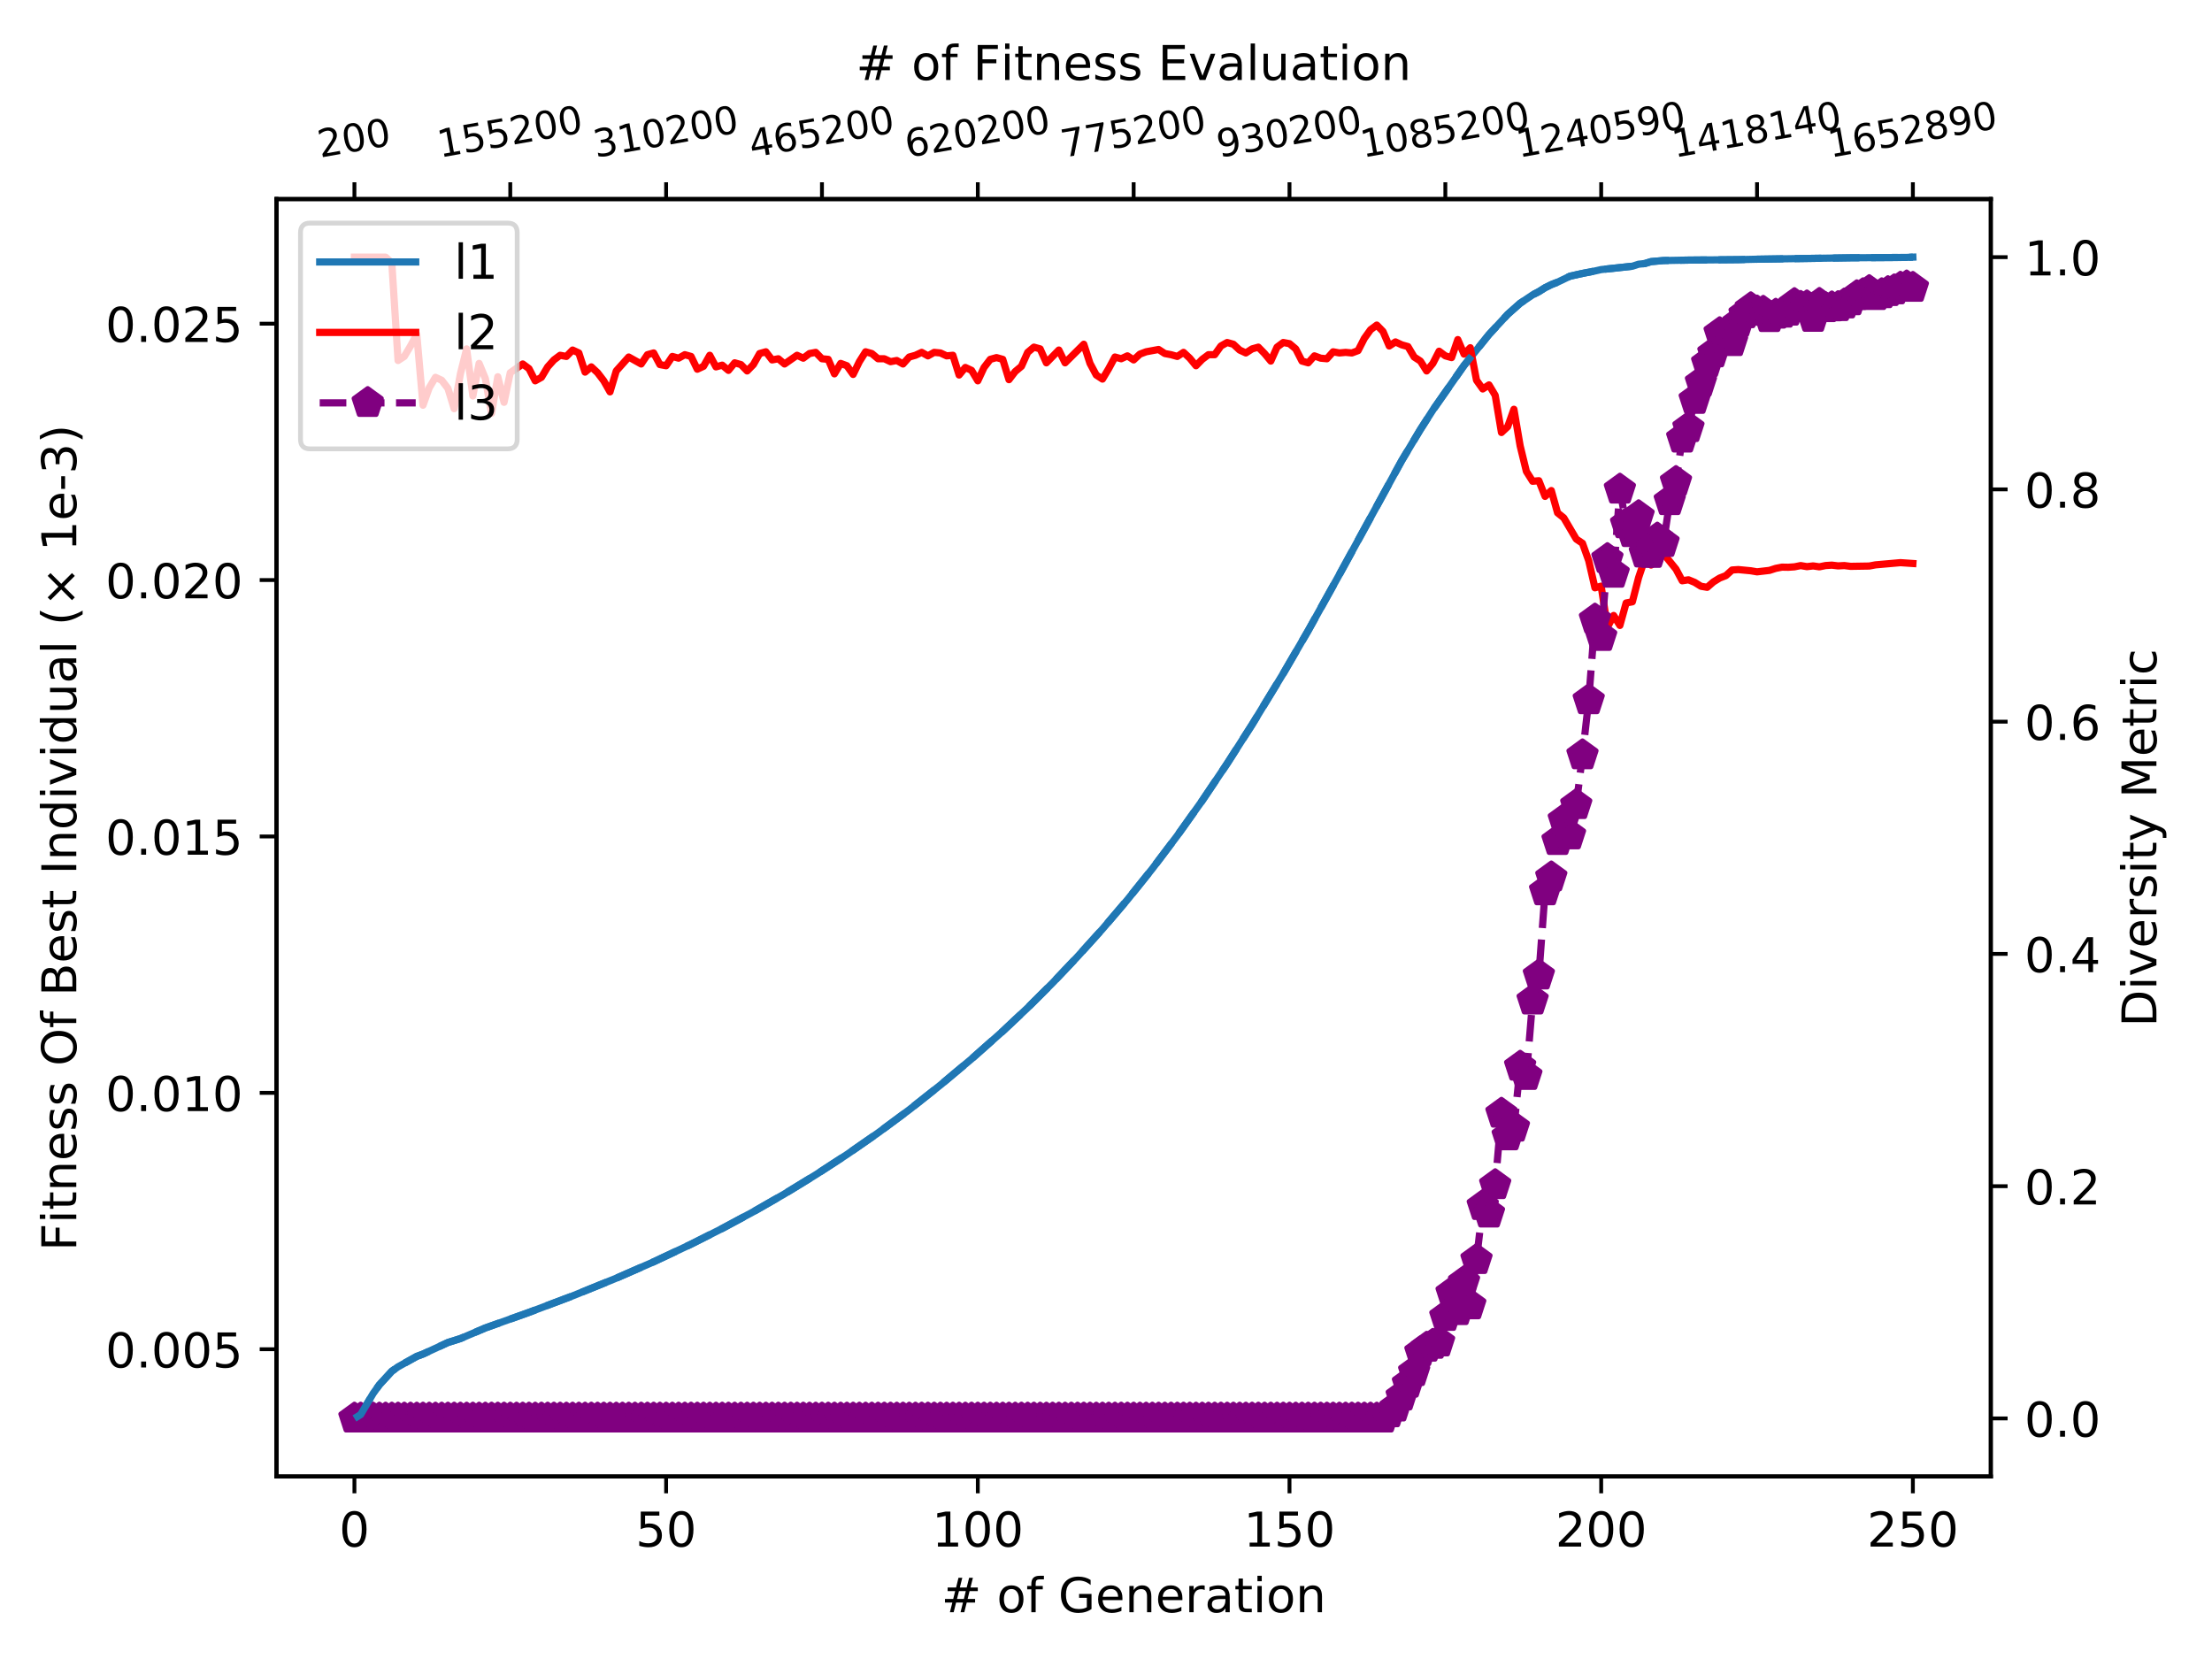 <?xml version="1.0" encoding="utf-8" standalone="no"?>
<!DOCTYPE svg PUBLIC "-//W3C//DTD SVG 1.1//EN"
  "http://www.w3.org/Graphics/SVG/1.1/DTD/svg11.dtd">
<!-- Created with matplotlib (https://matplotlib.org/) -->
<svg height="345.6pt" version="1.1" viewBox="0 0 460.8 345.6" width="460.8pt" xmlns="http://www.w3.org/2000/svg" xmlns:xlink="http://www.w3.org/1999/xlink">
 <defs>
  <style type="text/css">
*{stroke-linecap:butt;stroke-linejoin:round;}
  </style>
 </defs>
 <g id="figure_1">
  <g id="patch_1">
   <path d="M 0 345.6 
L 460.8 345.6 
L 460.8 0 
L 0 0 
z
" style="fill:#ffffff;"/>
  </g>
  <g id="axes_1">
   <g id="patch_2">
    <path d="M 57.6 307.584 
L 414.72 307.584 
L 414.72 41.472 
L 57.6 41.472 
z
" style="fill:#ffffff;"/>
   </g>
   <g id="matplotlib.axis_1">
    <g id="xtick_1">
     <g id="line2d_1">
      <defs>
       <path d="M 0 0 
L 0 3.5 
" id="m00677a8be3" style="stroke:#000000;stroke-width:0.8;"/>
      </defs>
      <g>
       <use style="stroke:#000000;stroke-width:0.8;" x="73.833" xlink:href="#m00677a8be3" y="307.584"/>
      </g>
     </g>
     <g id="text_1">
      <!-- 0 -->
      <defs>
       <path d="M 31.781 66.406 
Q 24.172 66.406 20.328 58.906 
Q 16.5 51.422 16.5 36.375 
Q 16.5 21.391 20.328 13.891 
Q 24.172 6.391 31.781 6.391 
Q 39.453 6.391 43.281 13.891 
Q 47.125 21.391 47.125 36.375 
Q 47.125 51.422 43.281 58.906 
Q 39.453 66.406 31.781 66.406 
z
M 31.781 74.219 
Q 44.047 74.219 50.516 64.516 
Q 56.984 54.828 56.984 36.375 
Q 56.984 17.969 50.516 8.266 
Q 44.047 -1.422 31.781 -1.422 
Q 19.531 -1.422 13.062 8.266 
Q 6.594 17.969 6.594 36.375 
Q 6.594 54.828 13.062 64.516 
Q 19.531 74.219 31.781 74.219 
z
" id="DejaVuSans-48"/>
      </defs>
      <g transform="translate(70.651 322.182)scale(0.1 -0.1)">
       <use xlink:href="#DejaVuSans-48"/>
      </g>
     </g>
    </g>
    <g id="xtick_2">
     <g id="line2d_2">
      <g>
       <use style="stroke:#000000;stroke-width:0.8;" x="138.764" xlink:href="#m00677a8be3" y="307.584"/>
      </g>
     </g>
     <g id="text_2">
      <!-- 50 -->
      <defs>
       <path d="M 10.797 72.906 
L 49.516 72.906 
L 49.516 64.594 
L 19.828 64.594 
L 19.828 46.734 
Q 21.969 47.469 24.109 47.828 
Q 26.266 48.188 28.422 48.188 
Q 40.625 48.188 47.75 41.5 
Q 54.891 34.812 54.891 23.391 
Q 54.891 11.625 47.562 5.094 
Q 40.234 -1.422 26.906 -1.422 
Q 22.312 -1.422 17.547 -0.641 
Q 12.797 0.141 7.719 1.703 
L 7.719 11.625 
Q 12.109 9.234 16.797 8.062 
Q 21.484 6.891 26.703 6.891 
Q 35.156 6.891 40.078 11.328 
Q 45.016 15.766 45.016 23.391 
Q 45.016 31 40.078 35.438 
Q 35.156 39.891 26.703 39.891 
Q 22.75 39.891 18.812 39.016 
Q 14.891 38.141 10.797 36.281 
z
" id="DejaVuSans-53"/>
      </defs>
      <g transform="translate(132.401 322.182)scale(0.1 -0.1)">
       <use xlink:href="#DejaVuSans-53"/>
       <use x="63.623" xlink:href="#DejaVuSans-48"/>
      </g>
     </g>
    </g>
    <g id="xtick_3">
     <g id="line2d_3">
      <g>
       <use style="stroke:#000000;stroke-width:0.8;" x="203.695" xlink:href="#m00677a8be3" y="307.584"/>
      </g>
     </g>
     <g id="text_3">
      <!-- 100 -->
      <defs>
       <path d="M 12.406 8.297 
L 28.516 8.297 
L 28.516 63.922 
L 10.984 60.406 
L 10.984 69.391 
L 28.422 72.906 
L 38.281 72.906 
L 38.281 8.297 
L 54.391 8.297 
L 54.391 0 
L 12.406 0 
z
" id="DejaVuSans-49"/>
      </defs>
      <g transform="translate(194.151 322.182)scale(0.1 -0.1)">
       <use xlink:href="#DejaVuSans-49"/>
       <use x="63.623" xlink:href="#DejaVuSans-48"/>
       <use x="127.246" xlink:href="#DejaVuSans-48"/>
      </g>
     </g>
    </g>
    <g id="xtick_4">
     <g id="line2d_4">
      <g>
       <use style="stroke:#000000;stroke-width:0.8;" x="268.625" xlink:href="#m00677a8be3" y="307.584"/>
      </g>
     </g>
     <g id="text_4">
      <!-- 150 -->
      <g transform="translate(259.082 322.182)scale(0.1 -0.1)">
       <use xlink:href="#DejaVuSans-49"/>
       <use x="63.623" xlink:href="#DejaVuSans-53"/>
       <use x="127.246" xlink:href="#DejaVuSans-48"/>
      </g>
     </g>
    </g>
    <g id="xtick_5">
     <g id="line2d_5">
      <g>
       <use style="stroke:#000000;stroke-width:0.8;" x="333.556" xlink:href="#m00677a8be3" y="307.584"/>
      </g>
     </g>
     <g id="text_5">
      <!-- 200 -->
      <defs>
       <path d="M 19.188 8.297 
L 53.609 8.297 
L 53.609 0 
L 7.328 0 
L 7.328 8.297 
Q 12.938 14.109 22.625 23.891 
Q 32.328 33.688 34.812 36.531 
Q 39.547 41.844 41.422 45.531 
Q 43.312 49.219 43.312 52.781 
Q 43.312 58.594 39.234 62.25 
Q 35.156 65.922 28.609 65.922 
Q 23.969 65.922 18.812 64.312 
Q 13.672 62.703 7.812 59.422 
L 7.812 69.391 
Q 13.766 71.781 18.938 73 
Q 24.125 74.219 28.422 74.219 
Q 39.75 74.219 46.484 68.547 
Q 53.219 62.891 53.219 53.422 
Q 53.219 48.922 51.531 44.891 
Q 49.859 40.875 45.406 35.406 
Q 44.188 33.984 37.641 27.219 
Q 31.109 20.453 19.188 8.297 
z
" id="DejaVuSans-50"/>
      </defs>
      <g transform="translate(324.013 322.182)scale(0.1 -0.1)">
       <use xlink:href="#DejaVuSans-50"/>
       <use x="63.623" xlink:href="#DejaVuSans-48"/>
       <use x="127.246" xlink:href="#DejaVuSans-48"/>
      </g>
     </g>
    </g>
    <g id="xtick_6">
     <g id="line2d_6">
      <g>
       <use style="stroke:#000000;stroke-width:0.8;" x="398.487" xlink:href="#m00677a8be3" y="307.584"/>
      </g>
     </g>
     <g id="text_6">
      <!-- 250 -->
      <g transform="translate(388.944 322.182)scale(0.1 -0.1)">
       <use xlink:href="#DejaVuSans-50"/>
       <use x="63.623" xlink:href="#DejaVuSans-53"/>
       <use x="127.246" xlink:href="#DejaVuSans-48"/>
      </g>
     </g>
    </g>
    <g id="text_7">
     <!-- # of Generation -->
     <defs>
      <path d="M 51.125 44 
L 36.922 44 
L 32.812 27.688 
L 47.125 27.688 
z
M 43.797 71.781 
L 38.719 51.516 
L 52.984 51.516 
L 58.109 71.781 
L 65.922 71.781 
L 60.891 51.516 
L 76.125 51.516 
L 76.125 44 
L 58.984 44 
L 54.984 27.688 
L 70.516 27.688 
L 70.516 20.219 
L 53.078 20.219 
L 48 0 
L 40.188 0 
L 45.219 20.219 
L 30.906 20.219 
L 25.875 0 
L 18.016 0 
L 23.094 20.219 
L 7.719 20.219 
L 7.719 27.688 
L 24.906 27.688 
L 29 44 
L 13.281 44 
L 13.281 51.516 
L 30.906 51.516 
L 35.891 71.781 
z
" id="DejaVuSans-35"/>
      <path id="DejaVuSans-32"/>
      <path d="M 30.609 48.391 
Q 23.391 48.391 19.188 42.75 
Q 14.984 37.109 14.984 27.297 
Q 14.984 17.484 19.156 11.844 
Q 23.344 6.203 30.609 6.203 
Q 37.797 6.203 41.984 11.859 
Q 46.188 17.531 46.188 27.297 
Q 46.188 37.016 41.984 42.703 
Q 37.797 48.391 30.609 48.391 
z
M 30.609 56 
Q 42.328 56 49.016 48.375 
Q 55.719 40.766 55.719 27.297 
Q 55.719 13.875 49.016 6.219 
Q 42.328 -1.422 30.609 -1.422 
Q 18.844 -1.422 12.172 6.219 
Q 5.516 13.875 5.516 27.297 
Q 5.516 40.766 12.172 48.375 
Q 18.844 56 30.609 56 
z
" id="DejaVuSans-111"/>
      <path d="M 37.109 75.984 
L 37.109 68.5 
L 28.516 68.5 
Q 23.688 68.5 21.797 66.547 
Q 19.922 64.594 19.922 59.516 
L 19.922 54.688 
L 34.719 54.688 
L 34.719 47.703 
L 19.922 47.703 
L 19.922 0 
L 10.891 0 
L 10.891 47.703 
L 2.297 47.703 
L 2.297 54.688 
L 10.891 54.688 
L 10.891 58.5 
Q 10.891 67.625 15.141 71.797 
Q 19.391 75.984 28.609 75.984 
z
" id="DejaVuSans-102"/>
      <path d="M 59.516 10.406 
L 59.516 29.984 
L 43.406 29.984 
L 43.406 38.094 
L 69.281 38.094 
L 69.281 6.781 
Q 63.578 2.734 56.688 0.656 
Q 49.812 -1.422 42 -1.422 
Q 24.906 -1.422 15.25 8.562 
Q 5.609 18.562 5.609 36.375 
Q 5.609 54.25 15.25 64.234 
Q 24.906 74.219 42 74.219 
Q 49.125 74.219 55.547 72.453 
Q 61.969 70.703 67.391 67.281 
L 67.391 56.781 
Q 61.922 61.422 55.766 63.766 
Q 49.609 66.109 42.828 66.109 
Q 29.438 66.109 22.719 58.641 
Q 16.016 51.172 16.016 36.375 
Q 16.016 21.625 22.719 14.156 
Q 29.438 6.688 42.828 6.688 
Q 48.047 6.688 52.141 7.594 
Q 56.25 8.5 59.516 10.406 
z
" id="DejaVuSans-71"/>
      <path d="M 56.203 29.594 
L 56.203 25.203 
L 14.891 25.203 
Q 15.484 15.922 20.484 11.062 
Q 25.484 6.203 34.422 6.203 
Q 39.594 6.203 44.453 7.469 
Q 49.312 8.734 54.109 11.281 
L 54.109 2.781 
Q 49.266 0.734 44.188 -0.344 
Q 39.109 -1.422 33.891 -1.422 
Q 20.797 -1.422 13.156 6.188 
Q 5.516 13.812 5.516 26.812 
Q 5.516 40.234 12.766 48.109 
Q 20.016 56 32.328 56 
Q 43.359 56 49.781 48.891 
Q 56.203 41.797 56.203 29.594 
z
M 47.219 32.234 
Q 47.125 39.594 43.094 43.984 
Q 39.062 48.391 32.422 48.391 
Q 24.906 48.391 20.391 44.141 
Q 15.875 39.891 15.188 32.172 
z
" id="DejaVuSans-101"/>
      <path d="M 54.891 33.016 
L 54.891 0 
L 45.906 0 
L 45.906 32.719 
Q 45.906 40.484 42.875 44.328 
Q 39.844 48.188 33.797 48.188 
Q 26.516 48.188 22.312 43.547 
Q 18.109 38.922 18.109 30.906 
L 18.109 0 
L 9.078 0 
L 9.078 54.688 
L 18.109 54.688 
L 18.109 46.188 
Q 21.344 51.125 25.703 53.562 
Q 30.078 56 35.797 56 
Q 45.219 56 50.047 50.172 
Q 54.891 44.344 54.891 33.016 
z
" id="DejaVuSans-110"/>
      <path d="M 41.109 46.297 
Q 39.594 47.172 37.812 47.578 
Q 36.031 48 33.891 48 
Q 26.266 48 22.188 43.047 
Q 18.109 38.094 18.109 28.812 
L 18.109 0 
L 9.078 0 
L 9.078 54.688 
L 18.109 54.688 
L 18.109 46.188 
Q 20.953 51.172 25.484 53.578 
Q 30.031 56 36.531 56 
Q 37.453 56 38.578 55.875 
Q 39.703 55.766 41.062 55.516 
z
" id="DejaVuSans-114"/>
      <path d="M 34.281 27.484 
Q 23.391 27.484 19.188 25 
Q 14.984 22.516 14.984 16.5 
Q 14.984 11.719 18.141 8.906 
Q 21.297 6.109 26.703 6.109 
Q 34.188 6.109 38.703 11.406 
Q 43.219 16.703 43.219 25.484 
L 43.219 27.484 
z
M 52.203 31.203 
L 52.203 0 
L 43.219 0 
L 43.219 8.297 
Q 40.141 3.328 35.547 0.953 
Q 30.953 -1.422 24.312 -1.422 
Q 15.922 -1.422 10.953 3.297 
Q 6 8.016 6 15.922 
Q 6 25.141 12.172 29.828 
Q 18.359 34.516 30.609 34.516 
L 43.219 34.516 
L 43.219 35.406 
Q 43.219 41.609 39.141 45 
Q 35.062 48.391 27.688 48.391 
Q 23 48.391 18.547 47.266 
Q 14.109 46.141 10.016 43.891 
L 10.016 52.203 
Q 14.938 54.109 19.578 55.047 
Q 24.219 56 28.609 56 
Q 40.484 56 46.344 49.844 
Q 52.203 43.703 52.203 31.203 
z
" id="DejaVuSans-97"/>
      <path d="M 18.312 70.219 
L 18.312 54.688 
L 36.812 54.688 
L 36.812 47.703 
L 18.312 47.703 
L 18.312 18.016 
Q 18.312 11.328 20.141 9.422 
Q 21.969 7.516 27.594 7.516 
L 36.812 7.516 
L 36.812 0 
L 27.594 0 
Q 17.188 0 13.234 3.875 
Q 9.281 7.766 9.281 18.016 
L 9.281 47.703 
L 2.688 47.703 
L 2.688 54.688 
L 9.281 54.688 
L 9.281 70.219 
z
" id="DejaVuSans-116"/>
      <path d="M 9.422 54.688 
L 18.406 54.688 
L 18.406 0 
L 9.422 0 
z
M 9.422 75.984 
L 18.406 75.984 
L 18.406 64.594 
L 9.422 64.594 
z
" id="DejaVuSans-105"/>
     </defs>
     <g transform="translate(196.08 335.861)scale(0.1 -0.1)">
      <use xlink:href="#DejaVuSans-35"/>
      <use x="83.789" xlink:href="#DejaVuSans-32"/>
      <use x="115.576" xlink:href="#DejaVuSans-111"/>
      <use x="176.758" xlink:href="#DejaVuSans-102"/>
      <use x="211.963" xlink:href="#DejaVuSans-32"/>
      <use x="243.75" xlink:href="#DejaVuSans-71"/>
      <use x="321.24" xlink:href="#DejaVuSans-101"/>
      <use x="382.764" xlink:href="#DejaVuSans-110"/>
      <use x="446.143" xlink:href="#DejaVuSans-101"/>
      <use x="507.666" xlink:href="#DejaVuSans-114"/>
      <use x="548.779" xlink:href="#DejaVuSans-97"/>
      <use x="610.059" xlink:href="#DejaVuSans-116"/>
      <use x="649.268" xlink:href="#DejaVuSans-105"/>
      <use x="677.051" xlink:href="#DejaVuSans-111"/>
      <use x="738.232" xlink:href="#DejaVuSans-110"/>
     </g>
    </g>
   </g>
   <g id="matplotlib.axis_2">
    <g id="ytick_1">
     <g id="line2d_7">
      <defs>
       <path d="M 0 0 
L -3.5 0 
" id="ma2fab4f70b" style="stroke:#000000;stroke-width:0.8;"/>
      </defs>
      <g>
       <use style="stroke:#000000;stroke-width:0.8;" x="57.6" xlink:href="#ma2fab4f70b" y="281.07"/>
      </g>
     </g>
     <g id="text_8">
      <!-- 0.005 -->
      <defs>
       <path d="M 10.688 12.406 
L 21 12.406 
L 21 0 
L 10.688 0 
z
" id="DejaVuSans-46"/>
      </defs>
      <g transform="translate(21.972 284.869)scale(0.1 -0.1)">
       <use xlink:href="#DejaVuSans-48"/>
       <use x="63.623" xlink:href="#DejaVuSans-46"/>
       <use x="95.41" xlink:href="#DejaVuSans-48"/>
       <use x="159.033" xlink:href="#DejaVuSans-48"/>
       <use x="222.656" xlink:href="#DejaVuSans-53"/>
      </g>
     </g>
    </g>
    <g id="ytick_2">
     <g id="line2d_8">
      <g>
       <use style="stroke:#000000;stroke-width:0.8;" x="57.6" xlink:href="#ma2fab4f70b" y="227.66"/>
      </g>
     </g>
     <g id="text_9">
      <!-- 0.010 -->
      <g transform="translate(21.972 231.459)scale(0.1 -0.1)">
       <use xlink:href="#DejaVuSans-48"/>
       <use x="63.623" xlink:href="#DejaVuSans-46"/>
       <use x="95.41" xlink:href="#DejaVuSans-48"/>
       <use x="159.033" xlink:href="#DejaVuSans-49"/>
       <use x="222.656" xlink:href="#DejaVuSans-48"/>
      </g>
     </g>
    </g>
    <g id="ytick_3">
     <g id="line2d_9">
      <g>
       <use style="stroke:#000000;stroke-width:0.8;" x="57.6" xlink:href="#ma2fab4f70b" y="174.249"/>
      </g>
     </g>
     <g id="text_10">
      <!-- 0.015 -->
      <g transform="translate(21.972 178.048)scale(0.1 -0.1)">
       <use xlink:href="#DejaVuSans-48"/>
       <use x="63.623" xlink:href="#DejaVuSans-46"/>
       <use x="95.41" xlink:href="#DejaVuSans-48"/>
       <use x="159.033" xlink:href="#DejaVuSans-49"/>
       <use x="222.656" xlink:href="#DejaVuSans-53"/>
      </g>
     </g>
    </g>
    <g id="ytick_4">
     <g id="line2d_10">
      <g>
       <use style="stroke:#000000;stroke-width:0.8;" x="57.6" xlink:href="#ma2fab4f70b" y="120.839"/>
      </g>
     </g>
     <g id="text_11">
      <!-- 0.020 -->
      <g transform="translate(21.972 124.638)scale(0.1 -0.1)">
       <use xlink:href="#DejaVuSans-48"/>
       <use x="63.623" xlink:href="#DejaVuSans-46"/>
       <use x="95.41" xlink:href="#DejaVuSans-48"/>
       <use x="159.033" xlink:href="#DejaVuSans-50"/>
       <use x="222.656" xlink:href="#DejaVuSans-48"/>
      </g>
     </g>
    </g>
    <g id="ytick_5">
     <g id="line2d_11">
      <g>
       <use style="stroke:#000000;stroke-width:0.8;" x="57.6" xlink:href="#ma2fab4f70b" y="67.428"/>
      </g>
     </g>
     <g id="text_12">
      <!-- 0.025 -->
      <g transform="translate(21.972 71.228)scale(0.1 -0.1)">
       <use xlink:href="#DejaVuSans-48"/>
       <use x="63.623" xlink:href="#DejaVuSans-46"/>
       <use x="95.41" xlink:href="#DejaVuSans-48"/>
       <use x="159.033" xlink:href="#DejaVuSans-50"/>
       <use x="222.656" xlink:href="#DejaVuSans-53"/>
      </g>
     </g>
    </g>
    <g id="text_13">
     <!-- Fitness Of Best Individual (× 1e-3) -->
     <defs>
      <path d="M 9.812 72.906 
L 51.703 72.906 
L 51.703 64.594 
L 19.672 64.594 
L 19.672 43.109 
L 48.578 43.109 
L 48.578 34.812 
L 19.672 34.812 
L 19.672 0 
L 9.812 0 
z
" id="DejaVuSans-70"/>
      <path d="M 44.281 53.078 
L 44.281 44.578 
Q 40.484 46.531 36.375 47.5 
Q 32.281 48.484 27.875 48.484 
Q 21.188 48.484 17.844 46.438 
Q 14.5 44.391 14.5 40.281 
Q 14.5 37.156 16.891 35.375 
Q 19.281 33.594 26.516 31.984 
L 29.594 31.297 
Q 39.156 29.25 43.188 25.516 
Q 47.219 21.781 47.219 15.094 
Q 47.219 7.469 41.188 3.016 
Q 35.156 -1.422 24.609 -1.422 
Q 20.219 -1.422 15.453 -0.562 
Q 10.688 0.297 5.422 2 
L 5.422 11.281 
Q 10.406 8.688 15.234 7.391 
Q 20.062 6.109 24.812 6.109 
Q 31.156 6.109 34.562 8.281 
Q 37.984 10.453 37.984 14.406 
Q 37.984 18.062 35.516 20.016 
Q 33.062 21.969 24.703 23.781 
L 21.578 24.516 
Q 13.234 26.266 9.516 29.906 
Q 5.812 33.547 5.812 39.891 
Q 5.812 47.609 11.281 51.797 
Q 16.75 56 26.812 56 
Q 31.781 56 36.172 55.266 
Q 40.578 54.547 44.281 53.078 
z
" id="DejaVuSans-115"/>
      <path d="M 39.406 66.219 
Q 28.656 66.219 22.328 58.203 
Q 16.016 50.203 16.016 36.375 
Q 16.016 22.609 22.328 14.594 
Q 28.656 6.594 39.406 6.594 
Q 50.141 6.594 56.422 14.594 
Q 62.703 22.609 62.703 36.375 
Q 62.703 50.203 56.422 58.203 
Q 50.141 66.219 39.406 66.219 
z
M 39.406 74.219 
Q 54.734 74.219 63.906 63.938 
Q 73.094 53.656 73.094 36.375 
Q 73.094 19.141 63.906 8.859 
Q 54.734 -1.422 39.406 -1.422 
Q 24.031 -1.422 14.812 8.828 
Q 5.609 19.094 5.609 36.375 
Q 5.609 53.656 14.812 63.938 
Q 24.031 74.219 39.406 74.219 
z
" id="DejaVuSans-79"/>
      <path d="M 19.672 34.812 
L 19.672 8.109 
L 35.5 8.109 
Q 43.453 8.109 47.281 11.406 
Q 51.125 14.703 51.125 21.484 
Q 51.125 28.328 47.281 31.562 
Q 43.453 34.812 35.5 34.812 
z
M 19.672 64.797 
L 19.672 42.828 
L 34.281 42.828 
Q 41.5 42.828 45.031 45.531 
Q 48.578 48.25 48.578 53.812 
Q 48.578 59.328 45.031 62.062 
Q 41.5 64.797 34.281 64.797 
z
M 9.812 72.906 
L 35.016 72.906 
Q 46.297 72.906 52.391 68.219 
Q 58.5 63.531 58.5 54.891 
Q 58.5 48.188 55.375 44.234 
Q 52.25 40.281 46.188 39.312 
Q 53.469 37.75 57.5 32.781 
Q 61.531 27.828 61.531 20.406 
Q 61.531 10.641 54.891 5.312 
Q 48.25 0 35.984 0 
L 9.812 0 
z
" id="DejaVuSans-66"/>
      <path d="M 9.812 72.906 
L 19.672 72.906 
L 19.672 0 
L 9.812 0 
z
" id="DejaVuSans-73"/>
      <path d="M 45.406 46.391 
L 45.406 75.984 
L 54.391 75.984 
L 54.391 0 
L 45.406 0 
L 45.406 8.203 
Q 42.578 3.328 38.25 0.953 
Q 33.938 -1.422 27.875 -1.422 
Q 17.969 -1.422 11.734 6.484 
Q 5.516 14.406 5.516 27.297 
Q 5.516 40.188 11.734 48.094 
Q 17.969 56 27.875 56 
Q 33.938 56 38.25 53.625 
Q 42.578 51.266 45.406 46.391 
z
M 14.797 27.297 
Q 14.797 17.391 18.875 11.75 
Q 22.953 6.109 30.078 6.109 
Q 37.203 6.109 41.297 11.75 
Q 45.406 17.391 45.406 27.297 
Q 45.406 37.203 41.297 42.844 
Q 37.203 48.484 30.078 48.484 
Q 22.953 48.484 18.875 42.844 
Q 14.797 37.203 14.797 27.297 
z
" id="DejaVuSans-100"/>
      <path d="M 2.984 54.688 
L 12.5 54.688 
L 29.594 8.797 
L 46.688 54.688 
L 56.203 54.688 
L 35.688 0 
L 23.484 0 
z
" id="DejaVuSans-118"/>
      <path d="M 8.5 21.578 
L 8.5 54.688 
L 17.484 54.688 
L 17.484 21.922 
Q 17.484 14.156 20.5 10.266 
Q 23.531 6.391 29.594 6.391 
Q 36.859 6.391 41.078 11.031 
Q 45.312 15.672 45.312 23.688 
L 45.312 54.688 
L 54.297 54.688 
L 54.297 0 
L 45.312 0 
L 45.312 8.406 
Q 42.047 3.422 37.719 1 
Q 33.406 -1.422 27.688 -1.422 
Q 18.266 -1.422 13.375 4.438 
Q 8.5 10.297 8.5 21.578 
z
M 31.109 56 
z
" id="DejaVuSans-117"/>
      <path d="M 9.422 75.984 
L 18.406 75.984 
L 18.406 0 
L 9.422 0 
z
" id="DejaVuSans-108"/>
      <path d="M 31 75.875 
Q 24.469 64.656 21.281 53.656 
Q 18.109 42.672 18.109 31.391 
Q 18.109 20.125 21.312 9.062 
Q 24.516 -2 31 -13.188 
L 23.188 -13.188 
Q 15.875 -1.703 12.234 9.375 
Q 8.594 20.453 8.594 31.391 
Q 8.594 42.281 12.203 53.312 
Q 15.828 64.359 23.188 75.875 
z
" id="DejaVuSans-40"/>
      <path d="M 70.125 53.719 
L 47.797 31.297 
L 70.125 8.984 
L 64.312 3.078 
L 41.891 25.484 
L 19.484 3.078 
L 13.719 8.984 
L 35.984 31.297 
L 13.719 53.719 
L 19.484 59.625 
L 41.891 37.203 
L 64.312 59.625 
z
" id="DejaVuSans-215"/>
      <path d="M 4.891 31.391 
L 31.203 31.391 
L 31.203 23.391 
L 4.891 23.391 
z
" id="DejaVuSans-45"/>
      <path d="M 40.578 39.312 
Q 47.656 37.797 51.625 33 
Q 55.609 28.219 55.609 21.188 
Q 55.609 10.406 48.188 4.484 
Q 40.766 -1.422 27.094 -1.422 
Q 22.516 -1.422 17.656 -0.516 
Q 12.797 0.391 7.625 2.203 
L 7.625 11.719 
Q 11.719 9.328 16.594 8.109 
Q 21.484 6.891 26.812 6.891 
Q 36.078 6.891 40.938 10.547 
Q 45.797 14.203 45.797 21.188 
Q 45.797 27.641 41.281 31.266 
Q 36.766 34.906 28.719 34.906 
L 20.219 34.906 
L 20.219 43.016 
L 29.109 43.016 
Q 36.375 43.016 40.234 45.922 
Q 44.094 48.828 44.094 54.297 
Q 44.094 59.906 40.109 62.906 
Q 36.141 65.922 28.719 65.922 
Q 24.656 65.922 20.016 65.031 
Q 15.375 64.156 9.812 62.312 
L 9.812 71.094 
Q 15.438 72.656 20.344 73.438 
Q 25.25 74.219 29.594 74.219 
Q 40.828 74.219 47.359 69.109 
Q 53.906 64.016 53.906 55.328 
Q 53.906 49.266 50.438 45.094 
Q 46.969 40.922 40.578 39.312 
z
" id="DejaVuSans-51"/>
      <path d="M 8.016 75.875 
L 15.828 75.875 
Q 23.141 64.359 26.781 53.312 
Q 30.422 42.281 30.422 31.391 
Q 30.422 20.453 26.781 9.375 
Q 23.141 -1.703 15.828 -13.188 
L 8.016 -13.188 
Q 14.5 -2 17.703 9.062 
Q 20.906 20.125 20.906 31.391 
Q 20.906 42.672 17.703 53.656 
Q 14.5 64.656 8.016 75.875 
z
" id="DejaVuSans-41"/>
     </defs>
     <g transform="translate(15.892 260.601)rotate(-90)scale(0.1 -0.1)">
      <use xlink:href="#DejaVuSans-70"/>
      <use x="57.41" xlink:href="#DejaVuSans-105"/>
      <use x="85.193" xlink:href="#DejaVuSans-116"/>
      <use x="124.402" xlink:href="#DejaVuSans-110"/>
      <use x="187.781" xlink:href="#DejaVuSans-101"/>
      <use x="249.305" xlink:href="#DejaVuSans-115"/>
      <use x="301.404" xlink:href="#DejaVuSans-115"/>
      <use x="353.504" xlink:href="#DejaVuSans-32"/>
      <use x="385.291" xlink:href="#DejaVuSans-79"/>
      <use x="464.002" xlink:href="#DejaVuSans-102"/>
      <use x="499.207" xlink:href="#DejaVuSans-32"/>
      <use x="530.994" xlink:href="#DejaVuSans-66"/>
      <use x="599.598" xlink:href="#DejaVuSans-101"/>
      <use x="661.121" xlink:href="#DejaVuSans-115"/>
      <use x="713.221" xlink:href="#DejaVuSans-116"/>
      <use x="752.43" xlink:href="#DejaVuSans-32"/>
      <use x="784.217" xlink:href="#DejaVuSans-73"/>
      <use x="813.709" xlink:href="#DejaVuSans-110"/>
      <use x="877.088" xlink:href="#DejaVuSans-100"/>
      <use x="940.564" xlink:href="#DejaVuSans-105"/>
      <use x="968.348" xlink:href="#DejaVuSans-118"/>
      <use x="1027.527" xlink:href="#DejaVuSans-105"/>
      <use x="1055.311" xlink:href="#DejaVuSans-100"/>
      <use x="1118.787" xlink:href="#DejaVuSans-117"/>
      <use x="1182.166" xlink:href="#DejaVuSans-97"/>
      <use x="1243.445" xlink:href="#DejaVuSans-108"/>
      <use x="1271.229" xlink:href="#DejaVuSans-32"/>
      <use x="1303.016" xlink:href="#DejaVuSans-40"/>
      <use x="1342.029" xlink:href="#DejaVuSans-215"/>
      <use x="1425.818" xlink:href="#DejaVuSans-32"/>
      <use x="1457.605" xlink:href="#DejaVuSans-49"/>
      <use x="1521.229" xlink:href="#DejaVuSans-101"/>
      <use x="1582.752" xlink:href="#DejaVuSans-45"/>
      <use x="1618.836" xlink:href="#DejaVuSans-51"/>
      <use x="1682.459" xlink:href="#DejaVuSans-41"/>
     </g>
    </g>
   </g>
   <g id="line2d_12">
    <path clip-path="url(#p73131210f5)" d="M 73.833 295.488 
L 75.131 294.683 
L 77.729 290.294 
L 79.027 288.482 
L 81.624 285.652 
L 82.923 284.728 
L 86.819 282.558 
L 88.118 282.076 
L 93.312 279.67 
L 95.909 278.851 
L 101.104 276.635 
L 110.194 273.392 
L 119.284 269.956 
L 128.375 266.269 
L 136.166 262.86 
L 143.958 259.187 
L 150.451 255.911 
L 156.944 252.423 
L 163.437 248.7 
L 169.93 244.725 
L 176.424 240.504 
L 182.917 235.996 
L 189.41 231.181 
L 195.903 226.033 
L 202.396 220.585 
L 208.889 214.827 
L 214.083 209.939 
L 219.278 204.756 
L 224.472 199.278 
L 229.667 193.53 
L 234.861 187.433 
L 240.056 180.96 
L 245.25 174.082 
L 250.445 166.788 
L 255.639 159.063 
L 260.834 150.948 
L 267.327 140.297 
L 272.521 131.368 
L 279.014 119.695 
L 292.001 95.958 
L 295.896 89.466 
L 298.494 85.416 
L 304.987 76.136 
L 310.181 69.686 
L 314.077 65.481 
L 316.674 63.177 
L 319.272 61.424 
L 320.57 60.754 
L 321.869 59.934 
L 323.167 59.291 
L 324.466 58.779 
L 327.063 57.535 
L 329.661 56.958 
L 332.258 56.45 
L 333.556 56.157 
L 337.452 55.741 
L 340.049 55.461 
L 341.348 55.039 
L 342.647 54.902 
L 343.945 54.501 
L 346.543 54.275 
L 351.737 54.182 
L 362.126 54.089 
L 366.022 53.999 
L 385.501 53.703 
L 397.189 53.623 
L 398.487 53.568 
L 398.487 53.568 
" style="fill:none;stroke:#1f77b4;stroke-linecap:square;stroke-width:1.5;"/>
   </g>
   <g id="patch_3">
    <path d="M 57.6 307.584 
L 57.6 41.472 
" style="fill:none;stroke:#000000;stroke-linecap:square;stroke-linejoin:miter;stroke-width:0.8;"/>
   </g>
   <g id="patch_4">
    <path d="M 414.72 307.584 
L 414.72 41.472 
" style="fill:none;stroke:#000000;stroke-linecap:square;stroke-linejoin:miter;stroke-width:0.8;"/>
   </g>
   <g id="patch_5">
    <path d="M 57.6 307.584 
L 414.72 307.584 
" style="fill:none;stroke:#000000;stroke-linecap:square;stroke-linejoin:miter;stroke-width:0.8;"/>
   </g>
   <g id="patch_6">
    <path d="M 57.6 41.472 
L 414.72 41.472 
" style="fill:none;stroke:#000000;stroke-linecap:square;stroke-linejoin:miter;stroke-width:0.8;"/>
   </g>
  </g>
  <g id="axes_2">
   <g id="matplotlib.axis_3">
    <g id="ytick_6">
     <g id="line2d_13">
      <defs>
       <path d="M 0 0 
L 3.5 0 
" id="md206ed13f5" style="stroke:#000000;stroke-width:0.8;"/>
      </defs>
      <g>
       <use style="stroke:#000000;stroke-width:0.8;" x="414.72" xlink:href="#md206ed13f5" y="295.488"/>
      </g>
     </g>
     <g id="text_14">
      <!-- 0.0 -->
      <g transform="translate(421.72 299.287)scale(0.1 -0.1)">
       <use xlink:href="#DejaVuSans-48"/>
       <use x="63.623" xlink:href="#DejaVuSans-46"/>
       <use x="95.41" xlink:href="#DejaVuSans-48"/>
      </g>
     </g>
    </g>
    <g id="ytick_7">
     <g id="line2d_14">
      <g>
       <use style="stroke:#000000;stroke-width:0.8;" x="414.72" xlink:href="#md206ed13f5" y="247.104"/>
      </g>
     </g>
     <g id="text_15">
      <!-- 0.2 -->
      <g transform="translate(421.72 250.903)scale(0.1 -0.1)">
       <use xlink:href="#DejaVuSans-48"/>
       <use x="63.623" xlink:href="#DejaVuSans-46"/>
       <use x="95.41" xlink:href="#DejaVuSans-50"/>
      </g>
     </g>
    </g>
    <g id="ytick_8">
     <g id="line2d_15">
      <g>
       <use style="stroke:#000000;stroke-width:0.8;" x="414.72" xlink:href="#md206ed13f5" y="198.72"/>
      </g>
     </g>
     <g id="text_16">
      <!-- 0.4 -->
      <defs>
       <path d="M 37.797 64.312 
L 12.891 25.391 
L 37.797 25.391 
z
M 35.203 72.906 
L 47.609 72.906 
L 47.609 25.391 
L 58.016 25.391 
L 58.016 17.188 
L 47.609 17.188 
L 47.609 0 
L 37.797 0 
L 37.797 17.188 
L 4.891 17.188 
L 4.891 26.703 
z
" id="DejaVuSans-52"/>
      </defs>
      <g transform="translate(421.72 202.519)scale(0.1 -0.1)">
       <use xlink:href="#DejaVuSans-48"/>
       <use x="63.623" xlink:href="#DejaVuSans-46"/>
       <use x="95.41" xlink:href="#DejaVuSans-52"/>
      </g>
     </g>
    </g>
    <g id="ytick_9">
     <g id="line2d_16">
      <g>
       <use style="stroke:#000000;stroke-width:0.8;" x="414.72" xlink:href="#md206ed13f5" y="150.336"/>
      </g>
     </g>
     <g id="text_17">
      <!-- 0.6 -->
      <defs>
       <path d="M 33.016 40.375 
Q 26.375 40.375 22.484 35.828 
Q 18.609 31.297 18.609 23.391 
Q 18.609 15.531 22.484 10.953 
Q 26.375 6.391 33.016 6.391 
Q 39.656 6.391 43.531 10.953 
Q 47.406 15.531 47.406 23.391 
Q 47.406 31.297 43.531 35.828 
Q 39.656 40.375 33.016 40.375 
z
M 52.594 71.297 
L 52.594 62.312 
Q 48.875 64.062 45.094 64.984 
Q 41.312 65.922 37.594 65.922 
Q 27.828 65.922 22.672 59.328 
Q 17.531 52.734 16.797 39.406 
Q 19.672 43.656 24.016 45.922 
Q 28.375 48.188 33.594 48.188 
Q 44.578 48.188 50.953 41.516 
Q 57.328 34.859 57.328 23.391 
Q 57.328 12.156 50.688 5.359 
Q 44.047 -1.422 33.016 -1.422 
Q 20.359 -1.422 13.672 8.266 
Q 6.984 17.969 6.984 36.375 
Q 6.984 53.656 15.188 63.938 
Q 23.391 74.219 37.203 74.219 
Q 40.922 74.219 44.703 73.484 
Q 48.484 72.75 52.594 71.297 
z
" id="DejaVuSans-54"/>
      </defs>
      <g transform="translate(421.72 154.135)scale(0.1 -0.1)">
       <use xlink:href="#DejaVuSans-48"/>
       <use x="63.623" xlink:href="#DejaVuSans-46"/>
       <use x="95.41" xlink:href="#DejaVuSans-54"/>
      </g>
     </g>
    </g>
    <g id="ytick_10">
     <g id="line2d_17">
      <g>
       <use style="stroke:#000000;stroke-width:0.8;" x="414.72" xlink:href="#md206ed13f5" y="101.952"/>
      </g>
     </g>
     <g id="text_18">
      <!-- 0.8 -->
      <defs>
       <path d="M 31.781 34.625 
Q 24.75 34.625 20.719 30.859 
Q 16.703 27.094 16.703 20.516 
Q 16.703 13.922 20.719 10.156 
Q 24.75 6.391 31.781 6.391 
Q 38.812 6.391 42.859 10.172 
Q 46.922 13.969 46.922 20.516 
Q 46.922 27.094 42.891 30.859 
Q 38.875 34.625 31.781 34.625 
z
M 21.922 38.812 
Q 15.578 40.375 12.031 44.719 
Q 8.5 49.078 8.5 55.328 
Q 8.5 64.062 14.719 69.141 
Q 20.953 74.219 31.781 74.219 
Q 42.672 74.219 48.875 69.141 
Q 55.078 64.062 55.078 55.328 
Q 55.078 49.078 51.531 44.719 
Q 48 40.375 41.703 38.812 
Q 48.828 37.156 52.797 32.312 
Q 56.781 27.484 56.781 20.516 
Q 56.781 9.906 50.312 4.234 
Q 43.844 -1.422 31.781 -1.422 
Q 19.734 -1.422 13.25 4.234 
Q 6.781 9.906 6.781 20.516 
Q 6.781 27.484 10.781 32.312 
Q 14.797 37.156 21.922 38.812 
z
M 18.312 54.391 
Q 18.312 48.734 21.844 45.562 
Q 25.391 42.391 31.781 42.391 
Q 38.141 42.391 41.719 45.562 
Q 45.312 48.734 45.312 54.391 
Q 45.312 60.062 41.719 63.234 
Q 38.141 66.406 31.781 66.406 
Q 25.391 66.406 21.844 63.234 
Q 18.312 60.062 18.312 54.391 
z
" id="DejaVuSans-56"/>
      </defs>
      <g transform="translate(421.72 105.751)scale(0.1 -0.1)">
       <use xlink:href="#DejaVuSans-48"/>
       <use x="63.623" xlink:href="#DejaVuSans-46"/>
       <use x="95.41" xlink:href="#DejaVuSans-56"/>
      </g>
     </g>
    </g>
    <g id="ytick_11">
     <g id="line2d_18">
      <g>
       <use style="stroke:#000000;stroke-width:0.8;" x="414.72" xlink:href="#md206ed13f5" y="53.568"/>
      </g>
     </g>
     <g id="text_19">
      <!-- 1.0 -->
      <g transform="translate(421.72 57.367)scale(0.1 -0.1)">
       <use xlink:href="#DejaVuSans-49"/>
       <use x="63.623" xlink:href="#DejaVuSans-46"/>
       <use x="95.41" xlink:href="#DejaVuSans-48"/>
      </g>
     </g>
    </g>
    <g id="text_20">
     <!-- Diversity Metric -->
     <defs>
      <path d="M 19.672 64.797 
L 19.672 8.109 
L 31.594 8.109 
Q 46.688 8.109 53.688 14.938 
Q 60.688 21.781 60.688 36.531 
Q 60.688 51.172 53.688 57.984 
Q 46.688 64.797 31.594 64.797 
z
M 9.812 72.906 
L 30.078 72.906 
Q 51.266 72.906 61.172 64.094 
Q 71.094 55.281 71.094 36.531 
Q 71.094 17.672 61.125 8.828 
Q 51.172 0 30.078 0 
L 9.812 0 
z
" id="DejaVuSans-68"/>
      <path d="M 32.172 -5.078 
Q 28.375 -14.844 24.75 -17.812 
Q 21.141 -20.797 15.094 -20.797 
L 7.906 -20.797 
L 7.906 -13.281 
L 13.188 -13.281 
Q 16.891 -13.281 18.938 -11.516 
Q 21 -9.766 23.484 -3.219 
L 25.094 0.875 
L 2.984 54.688 
L 12.5 54.688 
L 29.594 11.922 
L 46.688 54.688 
L 56.203 54.688 
z
" id="DejaVuSans-121"/>
      <path d="M 9.812 72.906 
L 24.516 72.906 
L 43.109 23.297 
L 61.812 72.906 
L 76.516 72.906 
L 76.516 0 
L 66.891 0 
L 66.891 64.016 
L 48.094 14.016 
L 38.188 14.016 
L 19.391 64.016 
L 19.391 0 
L 9.812 0 
z
" id="DejaVuSans-77"/>
      <path d="M 48.781 52.594 
L 48.781 44.188 
Q 44.969 46.297 41.141 47.344 
Q 37.312 48.391 33.406 48.391 
Q 24.656 48.391 19.812 42.844 
Q 14.984 37.312 14.984 27.297 
Q 14.984 17.281 19.812 11.734 
Q 24.656 6.203 33.406 6.203 
Q 37.312 6.203 41.141 7.25 
Q 44.969 8.297 48.781 10.406 
L 48.781 2.094 
Q 45.016 0.344 40.984 -0.531 
Q 36.969 -1.422 32.422 -1.422 
Q 20.062 -1.422 12.781 6.344 
Q 5.516 14.109 5.516 27.297 
Q 5.516 40.672 12.859 48.328 
Q 20.219 56 33.016 56 
Q 37.156 56 41.109 55.141 
Q 45.062 54.297 48.781 52.594 
z
" id="DejaVuSans-99"/>
     </defs>
     <g transform="translate(449.222 213.905)rotate(-90)scale(0.1 -0.1)">
      <use xlink:href="#DejaVuSans-68"/>
      <use x="77.002" xlink:href="#DejaVuSans-105"/>
      <use x="104.785" xlink:href="#DejaVuSans-118"/>
      <use x="163.965" xlink:href="#DejaVuSans-101"/>
      <use x="225.488" xlink:href="#DejaVuSans-114"/>
      <use x="266.602" xlink:href="#DejaVuSans-115"/>
      <use x="318.701" xlink:href="#DejaVuSans-105"/>
      <use x="346.484" xlink:href="#DejaVuSans-116"/>
      <use x="385.693" xlink:href="#DejaVuSans-121"/>
      <use x="444.873" xlink:href="#DejaVuSans-32"/>
      <use x="476.66" xlink:href="#DejaVuSans-77"/>
      <use x="562.939" xlink:href="#DejaVuSans-101"/>
      <use x="624.463" xlink:href="#DejaVuSans-116"/>
      <use x="663.672" xlink:href="#DejaVuSans-114"/>
      <use x="704.785" xlink:href="#DejaVuSans-105"/>
      <use x="732.568" xlink:href="#DejaVuSans-99"/>
     </g>
    </g>
   </g>
   <g id="line2d_19">
    <path clip-path="url(#p73131210f5)" d="M 73.833 53.568 
L 80.326 53.568 
L 81.624 54.778 
L 82.923 75.099 
L 84.222 74.252 
L 85.52 72.075 
L 86.819 69.656 
L 88.118 84.413 
L 89.416 80.784 
L 90.715 78.607 
L 92.013 79.212 
L 93.312 80.905 
L 94.611 85.139 
L 95.909 77.881 
L 97.208 72.68 
L 98.506 82.477 
L 99.805 75.704 
L 101.104 78.849 
L 102.402 86.106 
L 103.701 78.486 
L 105 83.808 
L 106.298 77.639 
L 108.895 75.825 
L 110.194 76.792 
L 111.493 79.332 
L 112.791 78.607 
L 114.09 76.429 
L 115.389 74.978 
L 116.687 74.01 
L 117.986 74.252 
L 119.284 72.922 
L 120.583 73.526 
L 121.882 77.518 
L 123.18 76.429 
L 124.479 77.639 
L 125.777 79.332 
L 127.076 81.631 
L 128.375 77.276 
L 130.972 74.373 
L 133.569 75.825 
L 134.868 73.889 
L 136.166 73.526 
L 137.465 75.946 
L 138.764 76.188 
L 140.062 74.252 
L 141.361 74.615 
L 142.659 73.889 
L 143.958 74.252 
L 145.257 76.913 
L 146.555 76.308 
L 147.854 74.01 
L 149.153 76.429 
L 150.451 76.067 
L 151.75 77.155 
L 153.048 75.583 
L 154.347 75.946 
L 155.646 77.276 
L 156.944 75.946 
L 158.243 73.647 
L 159.542 73.284 
L 160.84 74.978 
L 162.139 74.736 
L 163.437 75.825 
L 166.035 74.01 
L 167.333 74.615 
L 168.632 73.647 
L 169.93 73.405 
L 171.229 74.736 
L 172.528 74.857 
L 173.826 77.881 
L 175.125 75.704 
L 176.424 76.188 
L 177.722 78.002 
L 179.021 75.341 
L 180.319 73.284 
L 181.618 73.647 
L 182.917 74.736 
L 184.215 74.736 
L 185.514 75.341 
L 186.813 75.099 
L 188.111 75.825 
L 189.41 74.373 
L 190.708 74.01 
L 192.007 73.405 
L 193.306 74.131 
L 194.604 73.405 
L 195.903 73.526 
L 197.201 74.131 
L 198.5 74.01 
L 199.799 78.123 
L 201.097 76.55 
L 202.396 77.155 
L 203.695 79.332 
L 204.993 76.55 
L 206.292 74.857 
L 207.59 74.494 
L 208.889 74.857 
L 210.188 79.091 
L 211.486 77.397 
L 212.785 76.308 
L 214.083 73.405 
L 215.382 72.317 
L 216.681 72.68 
L 217.979 75.583 
L 220.577 72.922 
L 221.875 75.583 
L 225.771 71.712 
L 227.07 75.704 
L 228.368 78.123 
L 229.667 78.97 
L 230.966 76.792 
L 232.264 74.373 
L 233.563 74.736 
L 234.861 74.131 
L 236.16 74.978 
L 237.459 73.768 
L 238.757 73.284 
L 241.354 72.801 
L 242.653 73.647 
L 243.952 73.889 
L 245.25 74.252 
L 246.549 73.405 
L 247.848 74.615 
L 249.146 76.188 
L 250.445 74.857 
L 251.743 73.889 
L 253.042 73.889 
L 254.341 72.075 
L 255.639 71.349 
L 256.938 71.712 
L 258.237 72.922 
L 259.535 73.526 
L 260.834 72.68 
L 262.132 72.317 
L 263.431 73.647 
L 264.73 75.22 
L 266.028 72.317 
L 267.327 71.349 
L 268.625 71.591 
L 269.924 72.68 
L 271.223 75.22 
L 272.521 75.583 
L 273.82 74.131 
L 275.119 74.615 
L 276.417 74.736 
L 277.716 73.284 
L 279.014 73.526 
L 280.313 73.405 
L 281.612 73.526 
L 282.91 73.043 
L 284.209 70.502 
L 285.507 68.688 
L 286.806 67.72 
L 288.105 69.051 
L 289.403 72.075 
L 290.702 71.228 
L 292.001 71.833 
L 293.299 72.196 
L 294.598 74.373 
L 295.896 75.22 
L 297.195 77.276 
L 298.494 75.704 
L 299.792 73.164 
L 301.091 74.131 
L 302.39 74.494 
L 303.688 70.744 
L 304.987 73.768 
L 306.285 72.438 
L 307.584 79.212 
L 308.883 81.026 
L 310.181 80.179 
L 311.48 82.356 
L 312.778 90.098 
L 314.077 88.888 
L 315.376 85.26 
L 316.674 92.88 
L 317.973 98.202 
L 319.272 100.259 
L 320.57 100.138 
L 321.869 103.404 
L 323.167 102.194 
L 324.466 106.831 
L 325.765 107.879 
L 328.362 112.294 
L 329.661 113.173 
L 330.959 116.806 
L 332.258 122.452 
L 333.556 122.105 
L 334.855 130.687 
L 336.154 128.215 
L 337.452 130.288 
L 338.751 125.613 
L 340.049 125.37 
L 341.348 120.334 
L 342.647 116.464 
L 343.945 117.713 
L 345.244 113.231 
L 346.543 115.362 
L 349.14 118.561 
L 350.438 120.987 
L 351.737 120.781 
L 353.036 121.316 
L 354.334 122.127 
L 355.633 122.351 
L 356.931 121.227 
L 358.23 120.422 
L 359.529 119.916 
L 360.827 118.739 
L 362.126 118.653 
L 364.723 118.902 
L 366.022 119.125 
L 368.619 118.821 
L 369.918 118.401 
L 371.216 118.147 
L 372.515 118.171 
L 373.814 118.082 
L 375.112 117.821 
L 376.411 118.041 
L 377.709 117.891 
L 379.008 118.08 
L 380.307 117.813 
L 381.605 117.73 
L 382.904 117.885 
L 384.202 117.816 
L 385.501 117.979 
L 389.397 117.916 
L 390.696 117.67 
L 395.89 117.21 
L 398.487 117.385 
L 398.487 117.385 
" style="fill:none;stroke:#ff0000;stroke-linecap:square;stroke-width:1.5;"/>
   </g>
   <g id="line2d_20">
    <path clip-path="url(#p73131210f5)" d="M 73.833 295.488 
L 288.105 295.488 
L 290.702 293.19 
L 292.001 290.892 
L 294.598 285.811 
L 295.896 281.699 
L 297.195 280.731 
L 299.792 279.642 
L 302.39 269.361 
L 303.688 273.11 
L 304.987 267.062 
L 306.285 271.901 
L 307.584 262.466 
L 308.883 251.217 
L 310.181 252.789 
L 311.48 246.862 
L 312.778 231.984 
L 314.077 236.701 
L 315.376 234.887 
L 316.674 222.186 
L 317.973 224.122 
L 319.272 208.397 
L 320.57 203.196 
L 321.869 185.656 
L 323.167 182.753 
L 324.466 175.173 
L 325.765 170.819 
L 327.063 174.004 
L 328.362 167.694 
L 329.661 157.319 
L 330.959 145.852 
L 332.258 129.041 
L 333.556 132.666 
L 334.855 116.437 
L 336.154 119.503 
L 337.452 101.97 
L 338.751 109.193 
L 340.049 111.026 
L 341.348 107.504 
L 342.647 115.282 
L 343.945 115.369 
L 345.244 112.162 
L 346.543 113.095 
L 347.841 104.371 
L 349.14 100.382 
L 350.438 91.342 
L 351.737 89.164 
L 353.036 83.285 
L 354.334 79.698 
L 355.633 75.663 
L 356.931 73.596 
L 358.23 69.379 
L 359.529 71.045 
L 360.827 71.247 
L 362.126 67.253 
L 363.425 65.445 
L 364.723 64.184 
L 366.022 64.858 
L 367.32 64.922 
L 368.619 66.24 
L 369.918 65.531 
L 371.216 65.326 
L 372.515 64.907 
L 373.814 63.315 
L 375.112 63.91 
L 376.411 63.799 
L 377.709 66.199 
L 379.008 63.278 
L 380.307 64.18 
L 381.605 64.005 
L 382.904 63.954 
L 385.501 62.74 
L 386.8 61.682 
L 388.098 61.27 
L 389.397 60.612 
L 390.696 61.652 
L 394.591 60.463 
L 395.89 59.906 
L 397.189 59.644 
L 398.487 59.937 
L 398.487 59.937 
" style="fill:none;stroke:#800080;stroke-dasharray:5.55,2.4;stroke-dashoffset:0;stroke-width:1.5;"/>
    <defs>
     <path d="M 0 -3 
L -2.853 -0.927 
L -1.763 2.427 
L 1.763 2.427 
L 2.853 -0.927 
z
" id="m0dac6ff77b" style="stroke:#800080;stroke-linejoin:miter;"/>
    </defs>
    <g clip-path="url(#p73131210f5)">
     <use style="fill:#800080;stroke:#800080;stroke-linejoin:miter;" x="73.833" xlink:href="#m0dac6ff77b" y="295.488"/>
     <use style="fill:#800080;stroke:#800080;stroke-linejoin:miter;" x="75.131" xlink:href="#m0dac6ff77b" y="295.488"/>
     <use style="fill:#800080;stroke:#800080;stroke-linejoin:miter;" x="76.43" xlink:href="#m0dac6ff77b" y="295.488"/>
     <use style="fill:#800080;stroke:#800080;stroke-linejoin:miter;" x="77.729" xlink:href="#m0dac6ff77b" y="295.488"/>
     <use style="fill:#800080;stroke:#800080;stroke-linejoin:miter;" x="79.027" xlink:href="#m0dac6ff77b" y="295.488"/>
     <use style="fill:#800080;stroke:#800080;stroke-linejoin:miter;" x="80.326" xlink:href="#m0dac6ff77b" y="295.488"/>
     <use style="fill:#800080;stroke:#800080;stroke-linejoin:miter;" x="81.624" xlink:href="#m0dac6ff77b" y="295.488"/>
     <use style="fill:#800080;stroke:#800080;stroke-linejoin:miter;" x="82.923" xlink:href="#m0dac6ff77b" y="295.488"/>
     <use style="fill:#800080;stroke:#800080;stroke-linejoin:miter;" x="84.222" xlink:href="#m0dac6ff77b" y="295.488"/>
     <use style="fill:#800080;stroke:#800080;stroke-linejoin:miter;" x="85.52" xlink:href="#m0dac6ff77b" y="295.488"/>
     <use style="fill:#800080;stroke:#800080;stroke-linejoin:miter;" x="86.819" xlink:href="#m0dac6ff77b" y="295.488"/>
     <use style="fill:#800080;stroke:#800080;stroke-linejoin:miter;" x="88.118" xlink:href="#m0dac6ff77b" y="295.488"/>
     <use style="fill:#800080;stroke:#800080;stroke-linejoin:miter;" x="89.416" xlink:href="#m0dac6ff77b" y="295.488"/>
     <use style="fill:#800080;stroke:#800080;stroke-linejoin:miter;" x="90.715" xlink:href="#m0dac6ff77b" y="295.488"/>
     <use style="fill:#800080;stroke:#800080;stroke-linejoin:miter;" x="92.013" xlink:href="#m0dac6ff77b" y="295.488"/>
     <use style="fill:#800080;stroke:#800080;stroke-linejoin:miter;" x="93.312" xlink:href="#m0dac6ff77b" y="295.488"/>
     <use style="fill:#800080;stroke:#800080;stroke-linejoin:miter;" x="94.611" xlink:href="#m0dac6ff77b" y="295.488"/>
     <use style="fill:#800080;stroke:#800080;stroke-linejoin:miter;" x="95.909" xlink:href="#m0dac6ff77b" y="295.488"/>
     <use style="fill:#800080;stroke:#800080;stroke-linejoin:miter;" x="97.208" xlink:href="#m0dac6ff77b" y="295.488"/>
     <use style="fill:#800080;stroke:#800080;stroke-linejoin:miter;" x="98.506" xlink:href="#m0dac6ff77b" y="295.488"/>
     <use style="fill:#800080;stroke:#800080;stroke-linejoin:miter;" x="99.805" xlink:href="#m0dac6ff77b" y="295.488"/>
     <use style="fill:#800080;stroke:#800080;stroke-linejoin:miter;" x="101.104" xlink:href="#m0dac6ff77b" y="295.488"/>
     <use style="fill:#800080;stroke:#800080;stroke-linejoin:miter;" x="102.402" xlink:href="#m0dac6ff77b" y="295.488"/>
     <use style="fill:#800080;stroke:#800080;stroke-linejoin:miter;" x="103.701" xlink:href="#m0dac6ff77b" y="295.488"/>
     <use style="fill:#800080;stroke:#800080;stroke-linejoin:miter;" x="105" xlink:href="#m0dac6ff77b" y="295.488"/>
     <use style="fill:#800080;stroke:#800080;stroke-linejoin:miter;" x="106.298" xlink:href="#m0dac6ff77b" y="295.488"/>
     <use style="fill:#800080;stroke:#800080;stroke-linejoin:miter;" x="107.597" xlink:href="#m0dac6ff77b" y="295.488"/>
     <use style="fill:#800080;stroke:#800080;stroke-linejoin:miter;" x="108.895" xlink:href="#m0dac6ff77b" y="295.488"/>
     <use style="fill:#800080;stroke:#800080;stroke-linejoin:miter;" x="110.194" xlink:href="#m0dac6ff77b" y="295.488"/>
     <use style="fill:#800080;stroke:#800080;stroke-linejoin:miter;" x="111.493" xlink:href="#m0dac6ff77b" y="295.488"/>
     <use style="fill:#800080;stroke:#800080;stroke-linejoin:miter;" x="112.791" xlink:href="#m0dac6ff77b" y="295.488"/>
     <use style="fill:#800080;stroke:#800080;stroke-linejoin:miter;" x="114.09" xlink:href="#m0dac6ff77b" y="295.488"/>
     <use style="fill:#800080;stroke:#800080;stroke-linejoin:miter;" x="115.389" xlink:href="#m0dac6ff77b" y="295.488"/>
     <use style="fill:#800080;stroke:#800080;stroke-linejoin:miter;" x="116.687" xlink:href="#m0dac6ff77b" y="295.488"/>
     <use style="fill:#800080;stroke:#800080;stroke-linejoin:miter;" x="117.986" xlink:href="#m0dac6ff77b" y="295.488"/>
     <use style="fill:#800080;stroke:#800080;stroke-linejoin:miter;" x="119.284" xlink:href="#m0dac6ff77b" y="295.488"/>
     <use style="fill:#800080;stroke:#800080;stroke-linejoin:miter;" x="120.583" xlink:href="#m0dac6ff77b" y="295.488"/>
     <use style="fill:#800080;stroke:#800080;stroke-linejoin:miter;" x="121.882" xlink:href="#m0dac6ff77b" y="295.488"/>
     <use style="fill:#800080;stroke:#800080;stroke-linejoin:miter;" x="123.18" xlink:href="#m0dac6ff77b" y="295.488"/>
     <use style="fill:#800080;stroke:#800080;stroke-linejoin:miter;" x="124.479" xlink:href="#m0dac6ff77b" y="295.488"/>
     <use style="fill:#800080;stroke:#800080;stroke-linejoin:miter;" x="125.777" xlink:href="#m0dac6ff77b" y="295.488"/>
     <use style="fill:#800080;stroke:#800080;stroke-linejoin:miter;" x="127.076" xlink:href="#m0dac6ff77b" y="295.488"/>
     <use style="fill:#800080;stroke:#800080;stroke-linejoin:miter;" x="128.375" xlink:href="#m0dac6ff77b" y="295.488"/>
     <use style="fill:#800080;stroke:#800080;stroke-linejoin:miter;" x="129.673" xlink:href="#m0dac6ff77b" y="295.488"/>
     <use style="fill:#800080;stroke:#800080;stroke-linejoin:miter;" x="130.972" xlink:href="#m0dac6ff77b" y="295.488"/>
     <use style="fill:#800080;stroke:#800080;stroke-linejoin:miter;" x="132.271" xlink:href="#m0dac6ff77b" y="295.488"/>
     <use style="fill:#800080;stroke:#800080;stroke-linejoin:miter;" x="133.569" xlink:href="#m0dac6ff77b" y="295.488"/>
     <use style="fill:#800080;stroke:#800080;stroke-linejoin:miter;" x="134.868" xlink:href="#m0dac6ff77b" y="295.488"/>
     <use style="fill:#800080;stroke:#800080;stroke-linejoin:miter;" x="136.166" xlink:href="#m0dac6ff77b" y="295.488"/>
     <use style="fill:#800080;stroke:#800080;stroke-linejoin:miter;" x="137.465" xlink:href="#m0dac6ff77b" y="295.488"/>
     <use style="fill:#800080;stroke:#800080;stroke-linejoin:miter;" x="138.764" xlink:href="#m0dac6ff77b" y="295.488"/>
     <use style="fill:#800080;stroke:#800080;stroke-linejoin:miter;" x="140.062" xlink:href="#m0dac6ff77b" y="295.488"/>
     <use style="fill:#800080;stroke:#800080;stroke-linejoin:miter;" x="141.361" xlink:href="#m0dac6ff77b" y="295.488"/>
     <use style="fill:#800080;stroke:#800080;stroke-linejoin:miter;" x="142.659" xlink:href="#m0dac6ff77b" y="295.488"/>
     <use style="fill:#800080;stroke:#800080;stroke-linejoin:miter;" x="143.958" xlink:href="#m0dac6ff77b" y="295.488"/>
     <use style="fill:#800080;stroke:#800080;stroke-linejoin:miter;" x="145.257" xlink:href="#m0dac6ff77b" y="295.488"/>
     <use style="fill:#800080;stroke:#800080;stroke-linejoin:miter;" x="146.555" xlink:href="#m0dac6ff77b" y="295.488"/>
     <use style="fill:#800080;stroke:#800080;stroke-linejoin:miter;" x="147.854" xlink:href="#m0dac6ff77b" y="295.488"/>
     <use style="fill:#800080;stroke:#800080;stroke-linejoin:miter;" x="149.153" xlink:href="#m0dac6ff77b" y="295.488"/>
     <use style="fill:#800080;stroke:#800080;stroke-linejoin:miter;" x="150.451" xlink:href="#m0dac6ff77b" y="295.488"/>
     <use style="fill:#800080;stroke:#800080;stroke-linejoin:miter;" x="151.75" xlink:href="#m0dac6ff77b" y="295.488"/>
     <use style="fill:#800080;stroke:#800080;stroke-linejoin:miter;" x="153.048" xlink:href="#m0dac6ff77b" y="295.488"/>
     <use style="fill:#800080;stroke:#800080;stroke-linejoin:miter;" x="154.347" xlink:href="#m0dac6ff77b" y="295.488"/>
     <use style="fill:#800080;stroke:#800080;stroke-linejoin:miter;" x="155.646" xlink:href="#m0dac6ff77b" y="295.488"/>
     <use style="fill:#800080;stroke:#800080;stroke-linejoin:miter;" x="156.944" xlink:href="#m0dac6ff77b" y="295.488"/>
     <use style="fill:#800080;stroke:#800080;stroke-linejoin:miter;" x="158.243" xlink:href="#m0dac6ff77b" y="295.488"/>
     <use style="fill:#800080;stroke:#800080;stroke-linejoin:miter;" x="159.542" xlink:href="#m0dac6ff77b" y="295.488"/>
     <use style="fill:#800080;stroke:#800080;stroke-linejoin:miter;" x="160.84" xlink:href="#m0dac6ff77b" y="295.488"/>
     <use style="fill:#800080;stroke:#800080;stroke-linejoin:miter;" x="162.139" xlink:href="#m0dac6ff77b" y="295.488"/>
     <use style="fill:#800080;stroke:#800080;stroke-linejoin:miter;" x="163.437" xlink:href="#m0dac6ff77b" y="295.488"/>
     <use style="fill:#800080;stroke:#800080;stroke-linejoin:miter;" x="164.736" xlink:href="#m0dac6ff77b" y="295.488"/>
     <use style="fill:#800080;stroke:#800080;stroke-linejoin:miter;" x="166.035" xlink:href="#m0dac6ff77b" y="295.488"/>
     <use style="fill:#800080;stroke:#800080;stroke-linejoin:miter;" x="167.333" xlink:href="#m0dac6ff77b" y="295.488"/>
     <use style="fill:#800080;stroke:#800080;stroke-linejoin:miter;" x="168.632" xlink:href="#m0dac6ff77b" y="295.488"/>
     <use style="fill:#800080;stroke:#800080;stroke-linejoin:miter;" x="169.93" xlink:href="#m0dac6ff77b" y="295.488"/>
     <use style="fill:#800080;stroke:#800080;stroke-linejoin:miter;" x="171.229" xlink:href="#m0dac6ff77b" y="295.488"/>
     <use style="fill:#800080;stroke:#800080;stroke-linejoin:miter;" x="172.528" xlink:href="#m0dac6ff77b" y="295.488"/>
     <use style="fill:#800080;stroke:#800080;stroke-linejoin:miter;" x="173.826" xlink:href="#m0dac6ff77b" y="295.488"/>
     <use style="fill:#800080;stroke:#800080;stroke-linejoin:miter;" x="175.125" xlink:href="#m0dac6ff77b" y="295.488"/>
     <use style="fill:#800080;stroke:#800080;stroke-linejoin:miter;" x="176.424" xlink:href="#m0dac6ff77b" y="295.488"/>
     <use style="fill:#800080;stroke:#800080;stroke-linejoin:miter;" x="177.722" xlink:href="#m0dac6ff77b" y="295.488"/>
     <use style="fill:#800080;stroke:#800080;stroke-linejoin:miter;" x="179.021" xlink:href="#m0dac6ff77b" y="295.488"/>
     <use style="fill:#800080;stroke:#800080;stroke-linejoin:miter;" x="180.319" xlink:href="#m0dac6ff77b" y="295.488"/>
     <use style="fill:#800080;stroke:#800080;stroke-linejoin:miter;" x="181.618" xlink:href="#m0dac6ff77b" y="295.488"/>
     <use style="fill:#800080;stroke:#800080;stroke-linejoin:miter;" x="182.917" xlink:href="#m0dac6ff77b" y="295.488"/>
     <use style="fill:#800080;stroke:#800080;stroke-linejoin:miter;" x="184.215" xlink:href="#m0dac6ff77b" y="295.488"/>
     <use style="fill:#800080;stroke:#800080;stroke-linejoin:miter;" x="185.514" xlink:href="#m0dac6ff77b" y="295.488"/>
     <use style="fill:#800080;stroke:#800080;stroke-linejoin:miter;" x="186.813" xlink:href="#m0dac6ff77b" y="295.488"/>
     <use style="fill:#800080;stroke:#800080;stroke-linejoin:miter;" x="188.111" xlink:href="#m0dac6ff77b" y="295.488"/>
     <use style="fill:#800080;stroke:#800080;stroke-linejoin:miter;" x="189.41" xlink:href="#m0dac6ff77b" y="295.488"/>
     <use style="fill:#800080;stroke:#800080;stroke-linejoin:miter;" x="190.708" xlink:href="#m0dac6ff77b" y="295.488"/>
     <use style="fill:#800080;stroke:#800080;stroke-linejoin:miter;" x="192.007" xlink:href="#m0dac6ff77b" y="295.488"/>
     <use style="fill:#800080;stroke:#800080;stroke-linejoin:miter;" x="193.306" xlink:href="#m0dac6ff77b" y="295.488"/>
     <use style="fill:#800080;stroke:#800080;stroke-linejoin:miter;" x="194.604" xlink:href="#m0dac6ff77b" y="295.488"/>
     <use style="fill:#800080;stroke:#800080;stroke-linejoin:miter;" x="195.903" xlink:href="#m0dac6ff77b" y="295.488"/>
     <use style="fill:#800080;stroke:#800080;stroke-linejoin:miter;" x="197.201" xlink:href="#m0dac6ff77b" y="295.488"/>
     <use style="fill:#800080;stroke:#800080;stroke-linejoin:miter;" x="198.5" xlink:href="#m0dac6ff77b" y="295.488"/>
     <use style="fill:#800080;stroke:#800080;stroke-linejoin:miter;" x="199.799" xlink:href="#m0dac6ff77b" y="295.488"/>
     <use style="fill:#800080;stroke:#800080;stroke-linejoin:miter;" x="201.097" xlink:href="#m0dac6ff77b" y="295.488"/>
     <use style="fill:#800080;stroke:#800080;stroke-linejoin:miter;" x="202.396" xlink:href="#m0dac6ff77b" y="295.488"/>
     <use style="fill:#800080;stroke:#800080;stroke-linejoin:miter;" x="203.695" xlink:href="#m0dac6ff77b" y="295.488"/>
     <use style="fill:#800080;stroke:#800080;stroke-linejoin:miter;" x="204.993" xlink:href="#m0dac6ff77b" y="295.488"/>
     <use style="fill:#800080;stroke:#800080;stroke-linejoin:miter;" x="206.292" xlink:href="#m0dac6ff77b" y="295.488"/>
     <use style="fill:#800080;stroke:#800080;stroke-linejoin:miter;" x="207.59" xlink:href="#m0dac6ff77b" y="295.488"/>
     <use style="fill:#800080;stroke:#800080;stroke-linejoin:miter;" x="208.889" xlink:href="#m0dac6ff77b" y="295.488"/>
     <use style="fill:#800080;stroke:#800080;stroke-linejoin:miter;" x="210.188" xlink:href="#m0dac6ff77b" y="295.488"/>
     <use style="fill:#800080;stroke:#800080;stroke-linejoin:miter;" x="211.486" xlink:href="#m0dac6ff77b" y="295.488"/>
     <use style="fill:#800080;stroke:#800080;stroke-linejoin:miter;" x="212.785" xlink:href="#m0dac6ff77b" y="295.488"/>
     <use style="fill:#800080;stroke:#800080;stroke-linejoin:miter;" x="214.083" xlink:href="#m0dac6ff77b" y="295.488"/>
     <use style="fill:#800080;stroke:#800080;stroke-linejoin:miter;" x="215.382" xlink:href="#m0dac6ff77b" y="295.488"/>
     <use style="fill:#800080;stroke:#800080;stroke-linejoin:miter;" x="216.681" xlink:href="#m0dac6ff77b" y="295.488"/>
     <use style="fill:#800080;stroke:#800080;stroke-linejoin:miter;" x="217.979" xlink:href="#m0dac6ff77b" y="295.488"/>
     <use style="fill:#800080;stroke:#800080;stroke-linejoin:miter;" x="219.278" xlink:href="#m0dac6ff77b" y="295.488"/>
     <use style="fill:#800080;stroke:#800080;stroke-linejoin:miter;" x="220.577" xlink:href="#m0dac6ff77b" y="295.488"/>
     <use style="fill:#800080;stroke:#800080;stroke-linejoin:miter;" x="221.875" xlink:href="#m0dac6ff77b" y="295.488"/>
     <use style="fill:#800080;stroke:#800080;stroke-linejoin:miter;" x="223.174" xlink:href="#m0dac6ff77b" y="295.488"/>
     <use style="fill:#800080;stroke:#800080;stroke-linejoin:miter;" x="224.472" xlink:href="#m0dac6ff77b" y="295.488"/>
     <use style="fill:#800080;stroke:#800080;stroke-linejoin:miter;" x="225.771" xlink:href="#m0dac6ff77b" y="295.488"/>
     <use style="fill:#800080;stroke:#800080;stroke-linejoin:miter;" x="227.07" xlink:href="#m0dac6ff77b" y="295.488"/>
     <use style="fill:#800080;stroke:#800080;stroke-linejoin:miter;" x="228.368" xlink:href="#m0dac6ff77b" y="295.488"/>
     <use style="fill:#800080;stroke:#800080;stroke-linejoin:miter;" x="229.667" xlink:href="#m0dac6ff77b" y="295.488"/>
     <use style="fill:#800080;stroke:#800080;stroke-linejoin:miter;" x="230.966" xlink:href="#m0dac6ff77b" y="295.488"/>
     <use style="fill:#800080;stroke:#800080;stroke-linejoin:miter;" x="232.264" xlink:href="#m0dac6ff77b" y="295.488"/>
     <use style="fill:#800080;stroke:#800080;stroke-linejoin:miter;" x="233.563" xlink:href="#m0dac6ff77b" y="295.488"/>
     <use style="fill:#800080;stroke:#800080;stroke-linejoin:miter;" x="234.861" xlink:href="#m0dac6ff77b" y="295.488"/>
     <use style="fill:#800080;stroke:#800080;stroke-linejoin:miter;" x="236.16" xlink:href="#m0dac6ff77b" y="295.488"/>
     <use style="fill:#800080;stroke:#800080;stroke-linejoin:miter;" x="237.459" xlink:href="#m0dac6ff77b" y="295.488"/>
     <use style="fill:#800080;stroke:#800080;stroke-linejoin:miter;" x="238.757" xlink:href="#m0dac6ff77b" y="295.488"/>
     <use style="fill:#800080;stroke:#800080;stroke-linejoin:miter;" x="240.056" xlink:href="#m0dac6ff77b" y="295.488"/>
     <use style="fill:#800080;stroke:#800080;stroke-linejoin:miter;" x="241.354" xlink:href="#m0dac6ff77b" y="295.488"/>
     <use style="fill:#800080;stroke:#800080;stroke-linejoin:miter;" x="242.653" xlink:href="#m0dac6ff77b" y="295.488"/>
     <use style="fill:#800080;stroke:#800080;stroke-linejoin:miter;" x="243.952" xlink:href="#m0dac6ff77b" y="295.488"/>
     <use style="fill:#800080;stroke:#800080;stroke-linejoin:miter;" x="245.25" xlink:href="#m0dac6ff77b" y="295.488"/>
     <use style="fill:#800080;stroke:#800080;stroke-linejoin:miter;" x="246.549" xlink:href="#m0dac6ff77b" y="295.488"/>
     <use style="fill:#800080;stroke:#800080;stroke-linejoin:miter;" x="247.848" xlink:href="#m0dac6ff77b" y="295.488"/>
     <use style="fill:#800080;stroke:#800080;stroke-linejoin:miter;" x="249.146" xlink:href="#m0dac6ff77b" y="295.488"/>
     <use style="fill:#800080;stroke:#800080;stroke-linejoin:miter;" x="250.445" xlink:href="#m0dac6ff77b" y="295.488"/>
     <use style="fill:#800080;stroke:#800080;stroke-linejoin:miter;" x="251.743" xlink:href="#m0dac6ff77b" y="295.488"/>
     <use style="fill:#800080;stroke:#800080;stroke-linejoin:miter;" x="253.042" xlink:href="#m0dac6ff77b" y="295.488"/>
     <use style="fill:#800080;stroke:#800080;stroke-linejoin:miter;" x="254.341" xlink:href="#m0dac6ff77b" y="295.488"/>
     <use style="fill:#800080;stroke:#800080;stroke-linejoin:miter;" x="255.639" xlink:href="#m0dac6ff77b" y="295.488"/>
     <use style="fill:#800080;stroke:#800080;stroke-linejoin:miter;" x="256.938" xlink:href="#m0dac6ff77b" y="295.488"/>
     <use style="fill:#800080;stroke:#800080;stroke-linejoin:miter;" x="258.237" xlink:href="#m0dac6ff77b" y="295.488"/>
     <use style="fill:#800080;stroke:#800080;stroke-linejoin:miter;" x="259.535" xlink:href="#m0dac6ff77b" y="295.488"/>
     <use style="fill:#800080;stroke:#800080;stroke-linejoin:miter;" x="260.834" xlink:href="#m0dac6ff77b" y="295.488"/>
     <use style="fill:#800080;stroke:#800080;stroke-linejoin:miter;" x="262.132" xlink:href="#m0dac6ff77b" y="295.488"/>
     <use style="fill:#800080;stroke:#800080;stroke-linejoin:miter;" x="263.431" xlink:href="#m0dac6ff77b" y="295.488"/>
     <use style="fill:#800080;stroke:#800080;stroke-linejoin:miter;" x="264.73" xlink:href="#m0dac6ff77b" y="295.488"/>
     <use style="fill:#800080;stroke:#800080;stroke-linejoin:miter;" x="266.028" xlink:href="#m0dac6ff77b" y="295.488"/>
     <use style="fill:#800080;stroke:#800080;stroke-linejoin:miter;" x="267.327" xlink:href="#m0dac6ff77b" y="295.488"/>
     <use style="fill:#800080;stroke:#800080;stroke-linejoin:miter;" x="268.625" xlink:href="#m0dac6ff77b" y="295.488"/>
     <use style="fill:#800080;stroke:#800080;stroke-linejoin:miter;" x="269.924" xlink:href="#m0dac6ff77b" y="295.488"/>
     <use style="fill:#800080;stroke:#800080;stroke-linejoin:miter;" x="271.223" xlink:href="#m0dac6ff77b" y="295.488"/>
     <use style="fill:#800080;stroke:#800080;stroke-linejoin:miter;" x="272.521" xlink:href="#m0dac6ff77b" y="295.488"/>
     <use style="fill:#800080;stroke:#800080;stroke-linejoin:miter;" x="273.82" xlink:href="#m0dac6ff77b" y="295.488"/>
     <use style="fill:#800080;stroke:#800080;stroke-linejoin:miter;" x="275.119" xlink:href="#m0dac6ff77b" y="295.488"/>
     <use style="fill:#800080;stroke:#800080;stroke-linejoin:miter;" x="276.417" xlink:href="#m0dac6ff77b" y="295.488"/>
     <use style="fill:#800080;stroke:#800080;stroke-linejoin:miter;" x="277.716" xlink:href="#m0dac6ff77b" y="295.488"/>
     <use style="fill:#800080;stroke:#800080;stroke-linejoin:miter;" x="279.014" xlink:href="#m0dac6ff77b" y="295.488"/>
     <use style="fill:#800080;stroke:#800080;stroke-linejoin:miter;" x="280.313" xlink:href="#m0dac6ff77b" y="295.488"/>
     <use style="fill:#800080;stroke:#800080;stroke-linejoin:miter;" x="281.612" xlink:href="#m0dac6ff77b" y="295.488"/>
     <use style="fill:#800080;stroke:#800080;stroke-linejoin:miter;" x="282.91" xlink:href="#m0dac6ff77b" y="295.488"/>
     <use style="fill:#800080;stroke:#800080;stroke-linejoin:miter;" x="284.209" xlink:href="#m0dac6ff77b" y="295.488"/>
     <use style="fill:#800080;stroke:#800080;stroke-linejoin:miter;" x="285.507" xlink:href="#m0dac6ff77b" y="295.488"/>
     <use style="fill:#800080;stroke:#800080;stroke-linejoin:miter;" x="286.806" xlink:href="#m0dac6ff77b" y="295.488"/>
     <use style="fill:#800080;stroke:#800080;stroke-linejoin:miter;" x="288.105" xlink:href="#m0dac6ff77b" y="295.488"/>
     <use style="fill:#800080;stroke:#800080;stroke-linejoin:miter;" x="289.403" xlink:href="#m0dac6ff77b" y="294.399"/>
     <use style="fill:#800080;stroke:#800080;stroke-linejoin:miter;" x="290.702" xlink:href="#m0dac6ff77b" y="293.19"/>
     <use style="fill:#800080;stroke:#800080;stroke-linejoin:miter;" x="292.001" xlink:href="#m0dac6ff77b" y="290.892"/>
     <use style="fill:#800080;stroke:#800080;stroke-linejoin:miter;" x="293.299" xlink:href="#m0dac6ff77b" y="288.23"/>
     <use style="fill:#800080;stroke:#800080;stroke-linejoin:miter;" x="294.598" xlink:href="#m0dac6ff77b" y="285.811"/>
     <use style="fill:#800080;stroke:#800080;stroke-linejoin:miter;" x="295.896" xlink:href="#m0dac6ff77b" y="281.699"/>
     <use style="fill:#800080;stroke:#800080;stroke-linejoin:miter;" x="297.195" xlink:href="#m0dac6ff77b" y="280.731"/>
     <use style="fill:#800080;stroke:#800080;stroke-linejoin:miter;" x="298.494" xlink:href="#m0dac6ff77b" y="280.126"/>
     <use style="fill:#800080;stroke:#800080;stroke-linejoin:miter;" x="299.792" xlink:href="#m0dac6ff77b" y="279.642"/>
     <use style="fill:#800080;stroke:#800080;stroke-linejoin:miter;" x="301.091" xlink:href="#m0dac6ff77b" y="274.32"/>
     <use style="fill:#800080;stroke:#800080;stroke-linejoin:miter;" x="302.39" xlink:href="#m0dac6ff77b" y="269.361"/>
     <use style="fill:#800080;stroke:#800080;stroke-linejoin:miter;" x="303.688" xlink:href="#m0dac6ff77b" y="273.11"/>
     <use style="fill:#800080;stroke:#800080;stroke-linejoin:miter;" x="304.987" xlink:href="#m0dac6ff77b" y="267.062"/>
     <use style="fill:#800080;stroke:#800080;stroke-linejoin:miter;" x="306.285" xlink:href="#m0dac6ff77b" y="271.901"/>
     <use style="fill:#800080;stroke:#800080;stroke-linejoin:miter;" x="307.584" xlink:href="#m0dac6ff77b" y="262.466"/>
     <use style="fill:#800080;stroke:#800080;stroke-linejoin:miter;" x="308.883" xlink:href="#m0dac6ff77b" y="251.217"/>
     <use style="fill:#800080;stroke:#800080;stroke-linejoin:miter;" x="310.181" xlink:href="#m0dac6ff77b" y="252.789"/>
     <use style="fill:#800080;stroke:#800080;stroke-linejoin:miter;" x="311.48" xlink:href="#m0dac6ff77b" y="246.862"/>
     <use style="fill:#800080;stroke:#800080;stroke-linejoin:miter;" x="312.778" xlink:href="#m0dac6ff77b" y="231.984"/>
     <use style="fill:#800080;stroke:#800080;stroke-linejoin:miter;" x="314.077" xlink:href="#m0dac6ff77b" y="236.701"/>
     <use style="fill:#800080;stroke:#800080;stroke-linejoin:miter;" x="315.376" xlink:href="#m0dac6ff77b" y="234.887"/>
     <use style="fill:#800080;stroke:#800080;stroke-linejoin:miter;" x="316.674" xlink:href="#m0dac6ff77b" y="222.186"/>
     <use style="fill:#800080;stroke:#800080;stroke-linejoin:miter;" x="317.973" xlink:href="#m0dac6ff77b" y="224.122"/>
     <use style="fill:#800080;stroke:#800080;stroke-linejoin:miter;" x="319.272" xlink:href="#m0dac6ff77b" y="208.397"/>
     <use style="fill:#800080;stroke:#800080;stroke-linejoin:miter;" x="320.57" xlink:href="#m0dac6ff77b" y="203.196"/>
     <use style="fill:#800080;stroke:#800080;stroke-linejoin:miter;" x="321.869" xlink:href="#m0dac6ff77b" y="185.656"/>
     <use style="fill:#800080;stroke:#800080;stroke-linejoin:miter;" x="323.167" xlink:href="#m0dac6ff77b" y="182.753"/>
     <use style="fill:#800080;stroke:#800080;stroke-linejoin:miter;" x="324.466" xlink:href="#m0dac6ff77b" y="175.173"/>
     <use style="fill:#800080;stroke:#800080;stroke-linejoin:miter;" x="325.765" xlink:href="#m0dac6ff77b" y="170.819"/>
     <use style="fill:#800080;stroke:#800080;stroke-linejoin:miter;" x="327.063" xlink:href="#m0dac6ff77b" y="174.004"/>
     <use style="fill:#800080;stroke:#800080;stroke-linejoin:miter;" x="328.362" xlink:href="#m0dac6ff77b" y="167.694"/>
     <use style="fill:#800080;stroke:#800080;stroke-linejoin:miter;" x="329.661" xlink:href="#m0dac6ff77b" y="157.319"/>
     <use style="fill:#800080;stroke:#800080;stroke-linejoin:miter;" x="330.959" xlink:href="#m0dac6ff77b" y="145.852"/>
     <use style="fill:#800080;stroke:#800080;stroke-linejoin:miter;" x="332.258" xlink:href="#m0dac6ff77b" y="129.041"/>
     <use style="fill:#800080;stroke:#800080;stroke-linejoin:miter;" x="333.556" xlink:href="#m0dac6ff77b" y="132.666"/>
     <use style="fill:#800080;stroke:#800080;stroke-linejoin:miter;" x="334.855" xlink:href="#m0dac6ff77b" y="116.437"/>
     <use style="fill:#800080;stroke:#800080;stroke-linejoin:miter;" x="336.154" xlink:href="#m0dac6ff77b" y="119.503"/>
     <use style="fill:#800080;stroke:#800080;stroke-linejoin:miter;" x="337.452" xlink:href="#m0dac6ff77b" y="101.97"/>
     <use style="fill:#800080;stroke:#800080;stroke-linejoin:miter;" x="338.751" xlink:href="#m0dac6ff77b" y="109.193"/>
     <use style="fill:#800080;stroke:#800080;stroke-linejoin:miter;" x="340.049" xlink:href="#m0dac6ff77b" y="111.026"/>
     <use style="fill:#800080;stroke:#800080;stroke-linejoin:miter;" x="341.348" xlink:href="#m0dac6ff77b" y="107.504"/>
     <use style="fill:#800080;stroke:#800080;stroke-linejoin:miter;" x="342.647" xlink:href="#m0dac6ff77b" y="115.282"/>
     <use style="fill:#800080;stroke:#800080;stroke-linejoin:miter;" x="343.945" xlink:href="#m0dac6ff77b" y="115.369"/>
     <use style="fill:#800080;stroke:#800080;stroke-linejoin:miter;" x="345.244" xlink:href="#m0dac6ff77b" y="112.162"/>
     <use style="fill:#800080;stroke:#800080;stroke-linejoin:miter;" x="346.543" xlink:href="#m0dac6ff77b" y="113.095"/>
     <use style="fill:#800080;stroke:#800080;stroke-linejoin:miter;" x="347.841" xlink:href="#m0dac6ff77b" y="104.371"/>
     <use style="fill:#800080;stroke:#800080;stroke-linejoin:miter;" x="349.14" xlink:href="#m0dac6ff77b" y="100.382"/>
     <use style="fill:#800080;stroke:#800080;stroke-linejoin:miter;" x="350.438" xlink:href="#m0dac6ff77b" y="91.342"/>
     <use style="fill:#800080;stroke:#800080;stroke-linejoin:miter;" x="351.737" xlink:href="#m0dac6ff77b" y="89.164"/>
     <use style="fill:#800080;stroke:#800080;stroke-linejoin:miter;" x="353.036" xlink:href="#m0dac6ff77b" y="83.285"/>
     <use style="fill:#800080;stroke:#800080;stroke-linejoin:miter;" x="354.334" xlink:href="#m0dac6ff77b" y="79.698"/>
     <use style="fill:#800080;stroke:#800080;stroke-linejoin:miter;" x="355.633" xlink:href="#m0dac6ff77b" y="75.663"/>
     <use style="fill:#800080;stroke:#800080;stroke-linejoin:miter;" x="356.931" xlink:href="#m0dac6ff77b" y="73.596"/>
     <use style="fill:#800080;stroke:#800080;stroke-linejoin:miter;" x="358.23" xlink:href="#m0dac6ff77b" y="69.379"/>
     <use style="fill:#800080;stroke:#800080;stroke-linejoin:miter;" x="359.529" xlink:href="#m0dac6ff77b" y="71.045"/>
     <use style="fill:#800080;stroke:#800080;stroke-linejoin:miter;" x="360.827" xlink:href="#m0dac6ff77b" y="71.247"/>
     <use style="fill:#800080;stroke:#800080;stroke-linejoin:miter;" x="362.126" xlink:href="#m0dac6ff77b" y="67.253"/>
     <use style="fill:#800080;stroke:#800080;stroke-linejoin:miter;" x="363.425" xlink:href="#m0dac6ff77b" y="65.445"/>
     <use style="fill:#800080;stroke:#800080;stroke-linejoin:miter;" x="364.723" xlink:href="#m0dac6ff77b" y="64.184"/>
     <use style="fill:#800080;stroke:#800080;stroke-linejoin:miter;" x="366.022" xlink:href="#m0dac6ff77b" y="64.858"/>
     <use style="fill:#800080;stroke:#800080;stroke-linejoin:miter;" x="367.32" xlink:href="#m0dac6ff77b" y="64.922"/>
     <use style="fill:#800080;stroke:#800080;stroke-linejoin:miter;" x="368.619" xlink:href="#m0dac6ff77b" y="66.24"/>
     <use style="fill:#800080;stroke:#800080;stroke-linejoin:miter;" x="369.918" xlink:href="#m0dac6ff77b" y="65.531"/>
     <use style="fill:#800080;stroke:#800080;stroke-linejoin:miter;" x="371.216" xlink:href="#m0dac6ff77b" y="65.326"/>
     <use style="fill:#800080;stroke:#800080;stroke-linejoin:miter;" x="372.515" xlink:href="#m0dac6ff77b" y="64.907"/>
     <use style="fill:#800080;stroke:#800080;stroke-linejoin:miter;" x="373.814" xlink:href="#m0dac6ff77b" y="63.315"/>
     <use style="fill:#800080;stroke:#800080;stroke-linejoin:miter;" x="375.112" xlink:href="#m0dac6ff77b" y="63.91"/>
     <use style="fill:#800080;stroke:#800080;stroke-linejoin:miter;" x="376.411" xlink:href="#m0dac6ff77b" y="63.799"/>
     <use style="fill:#800080;stroke:#800080;stroke-linejoin:miter;" x="377.709" xlink:href="#m0dac6ff77b" y="66.199"/>
     <use style="fill:#800080;stroke:#800080;stroke-linejoin:miter;" x="379.008" xlink:href="#m0dac6ff77b" y="63.278"/>
     <use style="fill:#800080;stroke:#800080;stroke-linejoin:miter;" x="380.307" xlink:href="#m0dac6ff77b" y="64.18"/>
     <use style="fill:#800080;stroke:#800080;stroke-linejoin:miter;" x="381.605" xlink:href="#m0dac6ff77b" y="64.005"/>
     <use style="fill:#800080;stroke:#800080;stroke-linejoin:miter;" x="382.904" xlink:href="#m0dac6ff77b" y="63.954"/>
     <use style="fill:#800080;stroke:#800080;stroke-linejoin:miter;" x="384.202" xlink:href="#m0dac6ff77b" y="63.401"/>
     <use style="fill:#800080;stroke:#800080;stroke-linejoin:miter;" x="385.501" xlink:href="#m0dac6ff77b" y="62.74"/>
     <use style="fill:#800080;stroke:#800080;stroke-linejoin:miter;" x="386.8" xlink:href="#m0dac6ff77b" y="61.682"/>
     <use style="fill:#800080;stroke:#800080;stroke-linejoin:miter;" x="388.098" xlink:href="#m0dac6ff77b" y="61.27"/>
     <use style="fill:#800080;stroke:#800080;stroke-linejoin:miter;" x="389.397" xlink:href="#m0dac6ff77b" y="60.612"/>
     <use style="fill:#800080;stroke:#800080;stroke-linejoin:miter;" x="390.696" xlink:href="#m0dac6ff77b" y="61.652"/>
     <use style="fill:#800080;stroke:#800080;stroke-linejoin:miter;" x="391.994" xlink:href="#m0dac6ff77b" y="61.264"/>
     <use style="fill:#800080;stroke:#800080;stroke-linejoin:miter;" x="393.293" xlink:href="#m0dac6ff77b" y="60.827"/>
     <use style="fill:#800080;stroke:#800080;stroke-linejoin:miter;" x="394.591" xlink:href="#m0dac6ff77b" y="60.463"/>
     <use style="fill:#800080;stroke:#800080;stroke-linejoin:miter;" x="395.89" xlink:href="#m0dac6ff77b" y="59.906"/>
     <use style="fill:#800080;stroke:#800080;stroke-linejoin:miter;" x="397.189" xlink:href="#m0dac6ff77b" y="59.644"/>
     <use style="fill:#800080;stroke:#800080;stroke-linejoin:miter;" x="398.487" xlink:href="#m0dac6ff77b" y="59.937"/>
    </g>
   </g>
   <g id="patch_7">
    <path d="M 57.6 307.584 
L 57.6 41.472 
" style="fill:none;stroke:#000000;stroke-linecap:square;stroke-linejoin:miter;stroke-width:0.8;"/>
   </g>
   <g id="patch_8">
    <path d="M 414.72 307.584 
L 414.72 41.472 
" style="fill:none;stroke:#000000;stroke-linecap:square;stroke-linejoin:miter;stroke-width:0.8;"/>
   </g>
   <g id="patch_9">
    <path d="M 57.6 307.584 
L 414.72 307.584 
" style="fill:none;stroke:#000000;stroke-linecap:square;stroke-linejoin:miter;stroke-width:0.8;"/>
   </g>
   <g id="patch_10">
    <path d="M 57.6 41.472 
L 414.72 41.472 
" style="fill:none;stroke:#000000;stroke-linecap:square;stroke-linejoin:miter;stroke-width:0.8;"/>
   </g>
  </g>
  <g id="axes_3">
   <g id="matplotlib.axis_4">
    <g id="xtick_7">
     <g id="line2d_21">
      <defs>
       <path d="M 0 0 
L 0 -3.5 
" id="mf2590190da" style="stroke:#000000;stroke-width:0.8;"/>
      </defs>
      <g>
       <use style="stroke:#000000;stroke-width:0.8;" x="73.833" xlink:href="#mf2590190da" y="41.472"/>
      </g>
     </g>
     <g id="text_21">
      <!-- 200 -->
      <g transform="translate(66.697 32.834)rotate(-10)scale(0.08 -0.08)">
       <use xlink:href="#DejaVuSans-50"/>
       <use x="63.623" xlink:href="#DejaVuSans-48"/>
       <use x="127.246" xlink:href="#DejaVuSans-48"/>
      </g>
     </g>
    </g>
    <g id="xtick_8">
     <g id="line2d_22">
      <g>
       <use style="stroke:#000000;stroke-width:0.8;" x="106.298" xlink:href="#mf2590190da" y="41.472"/>
      </g>
     </g>
     <g id="text_22">
      <!-- 155200 -->
      <g transform="translate(91.643 32.834)rotate(-10)scale(0.08 -0.08)">
       <use xlink:href="#DejaVuSans-49"/>
       <use x="63.623" xlink:href="#DejaVuSans-53"/>
       <use x="127.246" xlink:href="#DejaVuSans-53"/>
       <use x="190.869" xlink:href="#DejaVuSans-50"/>
       <use x="254.492" xlink:href="#DejaVuSans-48"/>
       <use x="318.115" xlink:href="#DejaVuSans-48"/>
      </g>
     </g>
    </g>
    <g id="xtick_9">
     <g id="line2d_23">
      <g>
       <use style="stroke:#000000;stroke-width:0.8;" x="138.764" xlink:href="#mf2590190da" y="41.472"/>
      </g>
     </g>
     <g id="text_23">
      <!-- 310200 -->
      <g transform="translate(124.109 32.834)rotate(-10)scale(0.08 -0.08)">
       <use xlink:href="#DejaVuSans-51"/>
       <use x="63.623" xlink:href="#DejaVuSans-49"/>
       <use x="127.246" xlink:href="#DejaVuSans-48"/>
       <use x="190.869" xlink:href="#DejaVuSans-50"/>
       <use x="254.492" xlink:href="#DejaVuSans-48"/>
       <use x="318.115" xlink:href="#DejaVuSans-48"/>
      </g>
     </g>
    </g>
    <g id="xtick_10">
     <g id="line2d_24">
      <g>
       <use style="stroke:#000000;stroke-width:0.8;" x="171.229" xlink:href="#mf2590190da" y="41.472"/>
      </g>
     </g>
     <g id="text_24">
      <!-- 465200 -->
      <g transform="translate(156.574 32.834)rotate(-10)scale(0.08 -0.08)">
       <use xlink:href="#DejaVuSans-52"/>
       <use x="63.623" xlink:href="#DejaVuSans-54"/>
       <use x="127.246" xlink:href="#DejaVuSans-53"/>
       <use x="190.869" xlink:href="#DejaVuSans-50"/>
       <use x="254.492" xlink:href="#DejaVuSans-48"/>
       <use x="318.115" xlink:href="#DejaVuSans-48"/>
      </g>
     </g>
    </g>
    <g id="xtick_11">
     <g id="line2d_25">
      <g>
       <use style="stroke:#000000;stroke-width:0.8;" x="203.695" xlink:href="#mf2590190da" y="41.472"/>
      </g>
     </g>
     <g id="text_25">
      <!-- 620200 -->
      <g transform="translate(189.04 32.834)rotate(-10)scale(0.08 -0.08)">
       <use xlink:href="#DejaVuSans-54"/>
       <use x="63.623" xlink:href="#DejaVuSans-50"/>
       <use x="127.246" xlink:href="#DejaVuSans-48"/>
       <use x="190.869" xlink:href="#DejaVuSans-50"/>
       <use x="254.492" xlink:href="#DejaVuSans-48"/>
       <use x="318.115" xlink:href="#DejaVuSans-48"/>
      </g>
     </g>
    </g>
    <g id="xtick_12">
     <g id="line2d_26">
      <g>
       <use style="stroke:#000000;stroke-width:0.8;" x="236.16" xlink:href="#mf2590190da" y="41.472"/>
      </g>
     </g>
     <g id="text_26">
      <!-- 775200 -->
      <defs>
       <path d="M 8.203 72.906 
L 55.078 72.906 
L 55.078 68.703 
L 28.609 0 
L 18.312 0 
L 43.219 64.594 
L 8.203 64.594 
z
" id="DejaVuSans-55"/>
      </defs>
      <g transform="translate(221.505 32.834)rotate(-10)scale(0.08 -0.08)">
       <use xlink:href="#DejaVuSans-55"/>
       <use x="63.623" xlink:href="#DejaVuSans-55"/>
       <use x="127.246" xlink:href="#DejaVuSans-53"/>
       <use x="190.869" xlink:href="#DejaVuSans-50"/>
       <use x="254.492" xlink:href="#DejaVuSans-48"/>
       <use x="318.115" xlink:href="#DejaVuSans-48"/>
      </g>
     </g>
    </g>
    <g id="xtick_13">
     <g id="line2d_27">
      <g>
       <use style="stroke:#000000;stroke-width:0.8;" x="268.625" xlink:href="#mf2590190da" y="41.472"/>
      </g>
     </g>
     <g id="text_27">
      <!-- 930200 -->
      <defs>
       <path d="M 10.984 1.516 
L 10.984 10.5 
Q 14.703 8.734 18.5 7.812 
Q 22.312 6.891 25.984 6.891 
Q 35.75 6.891 40.891 13.453 
Q 46.047 20.016 46.781 33.406 
Q 43.953 29.203 39.594 26.953 
Q 35.25 24.703 29.984 24.703 
Q 19.047 24.703 12.672 31.312 
Q 6.297 37.938 6.297 49.422 
Q 6.297 60.641 12.938 67.422 
Q 19.578 74.219 30.609 74.219 
Q 43.266 74.219 49.922 64.516 
Q 56.594 54.828 56.594 36.375 
Q 56.594 19.141 48.406 8.859 
Q 40.234 -1.422 26.422 -1.422 
Q 22.703 -1.422 18.891 -0.688 
Q 15.094 0.047 10.984 1.516 
z
M 30.609 32.422 
Q 37.25 32.422 41.125 36.953 
Q 45.016 41.5 45.016 49.422 
Q 45.016 57.281 41.125 61.844 
Q 37.25 66.406 30.609 66.406 
Q 23.969 66.406 20.094 61.844 
Q 16.219 57.281 16.219 49.422 
Q 16.219 41.5 20.094 36.953 
Q 23.969 32.422 30.609 32.422 
z
" id="DejaVuSans-57"/>
      </defs>
      <g transform="translate(253.971 32.834)rotate(-10)scale(0.08 -0.08)">
       <use xlink:href="#DejaVuSans-57"/>
       <use x="63.623" xlink:href="#DejaVuSans-51"/>
       <use x="127.246" xlink:href="#DejaVuSans-48"/>
       <use x="190.869" xlink:href="#DejaVuSans-50"/>
       <use x="254.492" xlink:href="#DejaVuSans-48"/>
       <use x="318.115" xlink:href="#DejaVuSans-48"/>
      </g>
     </g>
    </g>
    <g id="xtick_14">
     <g id="line2d_28">
      <g>
       <use style="stroke:#000000;stroke-width:0.8;" x="301.091" xlink:href="#mf2590190da" y="41.472"/>
      </g>
     </g>
     <g id="text_28">
      <!-- 1085200 -->
      <g transform="translate(283.93 32.834)rotate(-10)scale(0.08 -0.08)">
       <use xlink:href="#DejaVuSans-49"/>
       <use x="63.623" xlink:href="#DejaVuSans-48"/>
       <use x="127.246" xlink:href="#DejaVuSans-56"/>
       <use x="190.869" xlink:href="#DejaVuSans-53"/>
       <use x="254.492" xlink:href="#DejaVuSans-50"/>
       <use x="318.115" xlink:href="#DejaVuSans-48"/>
       <use x="381.738" xlink:href="#DejaVuSans-48"/>
      </g>
     </g>
    </g>
    <g id="xtick_15">
     <g id="line2d_29">
      <g>
       <use style="stroke:#000000;stroke-width:0.8;" x="333.556" xlink:href="#mf2590190da" y="41.472"/>
      </g>
     </g>
     <g id="text_29">
      <!-- 1240590 -->
      <g transform="translate(316.395 32.834)rotate(-10)scale(0.08 -0.08)">
       <use xlink:href="#DejaVuSans-49"/>
       <use x="63.623" xlink:href="#DejaVuSans-50"/>
       <use x="127.246" xlink:href="#DejaVuSans-52"/>
       <use x="190.869" xlink:href="#DejaVuSans-48"/>
       <use x="254.492" xlink:href="#DejaVuSans-53"/>
       <use x="318.115" xlink:href="#DejaVuSans-57"/>
       <use x="381.738" xlink:href="#DejaVuSans-48"/>
      </g>
     </g>
    </g>
    <g id="xtick_16">
     <g id="line2d_30">
      <g>
       <use style="stroke:#000000;stroke-width:0.8;" x="366.022" xlink:href="#mf2590190da" y="41.472"/>
      </g>
     </g>
     <g id="text_30">
      <!-- 1418140 -->
      <g transform="translate(348.861 32.834)rotate(-10)scale(0.08 -0.08)">
       <use xlink:href="#DejaVuSans-49"/>
       <use x="63.623" xlink:href="#DejaVuSans-52"/>
       <use x="127.246" xlink:href="#DejaVuSans-49"/>
       <use x="190.869" xlink:href="#DejaVuSans-56"/>
       <use x="254.492" xlink:href="#DejaVuSans-49"/>
       <use x="318.115" xlink:href="#DejaVuSans-52"/>
       <use x="381.738" xlink:href="#DejaVuSans-48"/>
      </g>
     </g>
    </g>
    <g id="xtick_17">
     <g id="line2d_31">
      <g>
       <use style="stroke:#000000;stroke-width:0.8;" x="398.487" xlink:href="#mf2590190da" y="41.472"/>
      </g>
     </g>
     <g id="text_31">
      <!-- 1652890 -->
      <g transform="translate(381.326 32.834)rotate(-10)scale(0.08 -0.08)">
       <use xlink:href="#DejaVuSans-49"/>
       <use x="63.623" xlink:href="#DejaVuSans-54"/>
       <use x="127.246" xlink:href="#DejaVuSans-53"/>
       <use x="190.869" xlink:href="#DejaVuSans-50"/>
       <use x="254.492" xlink:href="#DejaVuSans-56"/>
       <use x="318.115" xlink:href="#DejaVuSans-57"/>
       <use x="381.738" xlink:href="#DejaVuSans-48"/>
      </g>
     </g>
    </g>
    <g id="text_32">
     <!-- # of Fitness Evaluation -->
     <defs>
      <path d="M 9.812 72.906 
L 55.906 72.906 
L 55.906 64.594 
L 19.672 64.594 
L 19.672 43.016 
L 54.391 43.016 
L 54.391 34.719 
L 19.672 34.719 
L 19.672 8.297 
L 56.781 8.297 
L 56.781 0 
L 9.812 0 
z
" id="DejaVuSans-69"/>
     </defs>
     <g transform="translate(178.327 16.66)scale(0.1 -0.1)">
      <use xlink:href="#DejaVuSans-35"/>
      <use x="83.789" xlink:href="#DejaVuSans-32"/>
      <use x="115.576" xlink:href="#DejaVuSans-111"/>
      <use x="176.758" xlink:href="#DejaVuSans-102"/>
      <use x="211.963" xlink:href="#DejaVuSans-32"/>
      <use x="243.75" xlink:href="#DejaVuSans-70"/>
      <use x="301.16" xlink:href="#DejaVuSans-105"/>
      <use x="328.943" xlink:href="#DejaVuSans-116"/>
      <use x="368.152" xlink:href="#DejaVuSans-110"/>
      <use x="431.531" xlink:href="#DejaVuSans-101"/>
      <use x="493.055" xlink:href="#DejaVuSans-115"/>
      <use x="545.154" xlink:href="#DejaVuSans-115"/>
      <use x="597.254" xlink:href="#DejaVuSans-32"/>
      <use x="629.041" xlink:href="#DejaVuSans-69"/>
      <use x="692.225" xlink:href="#DejaVuSans-118"/>
      <use x="751.404" xlink:href="#DejaVuSans-97"/>
      <use x="812.684" xlink:href="#DejaVuSans-108"/>
      <use x="840.467" xlink:href="#DejaVuSans-117"/>
      <use x="903.846" xlink:href="#DejaVuSans-97"/>
      <use x="965.125" xlink:href="#DejaVuSans-116"/>
      <use x="1004.334" xlink:href="#DejaVuSans-105"/>
      <use x="1032.117" xlink:href="#DejaVuSans-111"/>
      <use x="1093.299" xlink:href="#DejaVuSans-110"/>
     </g>
    </g>
   </g>
   <g id="line2d_32">
    <path clip-path="url(#p73131210f5)" d="M 73.833 295.488 
L 75.131 294.683 
L 77.729 290.294 
L 79.027 288.482 
L 81.624 285.652 
L 82.923 284.728 
L 86.819 282.558 
L 88.118 282.076 
L 93.312 279.67 
L 95.909 278.851 
L 101.104 276.635 
L 110.194 273.392 
L 119.284 269.956 
L 128.375 266.269 
L 136.166 262.86 
L 143.958 259.187 
L 150.451 255.911 
L 156.944 252.423 
L 163.437 248.7 
L 169.93 244.725 
L 176.424 240.504 
L 182.917 235.996 
L 189.41 231.181 
L 195.903 226.033 
L 202.396 220.585 
L 208.889 214.827 
L 214.083 209.939 
L 219.278 204.756 
L 224.472 199.278 
L 229.667 193.53 
L 234.861 187.433 
L 240.056 180.96 
L 245.25 174.082 
L 250.445 166.788 
L 255.639 159.063 
L 260.834 150.948 
L 267.327 140.297 
L 272.521 131.368 
L 279.014 119.695 
L 292.001 95.958 
L 295.896 89.466 
L 298.494 85.416 
L 304.987 76.136 
L 310.181 69.686 
L 314.077 65.481 
L 316.674 63.177 
L 319.272 61.424 
L 320.57 60.754 
L 321.869 59.934 
L 323.167 59.291 
L 324.466 58.779 
L 327.063 57.535 
L 329.661 56.958 
L 332.258 56.45 
L 333.556 56.157 
L 337.452 55.741 
L 340.049 55.461 
L 341.348 55.039 
L 342.647 54.902 
L 343.945 54.501 
L 346.543 54.275 
L 351.737 54.182 
L 362.126 54.089 
L 366.022 53.999 
L 385.501 53.703 
L 397.189 53.623 
L 398.487 53.568 
L 398.487 53.568 
" style="fill:none;stroke:#1f77b4;stroke-dasharray:5.55,2.4;stroke-dashoffset:0;stroke-width:1.5;"/>
   </g>
   <g id="patch_11">
    <path d="M 57.6 307.584 
L 57.6 41.472 
" style="fill:none;stroke:#000000;stroke-linecap:square;stroke-linejoin:miter;stroke-width:0.8;"/>
   </g>
   <g id="patch_12">
    <path d="M 414.72 307.584 
L 414.72 41.472 
" style="fill:none;stroke:#000000;stroke-linecap:square;stroke-linejoin:miter;stroke-width:0.8;"/>
   </g>
   <g id="patch_13">
    <path d="M 57.6 307.584 
L 414.72 307.584 
" style="fill:none;stroke:#000000;stroke-linecap:square;stroke-linejoin:miter;stroke-width:0.8;"/>
   </g>
   <g id="patch_14">
    <path d="M 57.6 41.472 
L 414.72 41.472 
" style="fill:none;stroke:#000000;stroke-linecap:square;stroke-linejoin:miter;stroke-width:0.8;"/>
   </g>
   <g id="legend_1">
    <g id="patch_15">
     <path d="M 64.6 93.506 
L 105.741 93.506 
Q 107.741 93.506 107.741 91.506 
L 107.741 48.472 
Q 107.741 46.472 105.741 46.472 
L 64.6 46.472 
Q 62.6 46.472 62.6 48.472 
L 62.6 91.506 
Q 62.6 93.506 64.6 93.506 
z
" style="fill:#ffffff;opacity:0.8;stroke:#cccccc;stroke-linejoin:miter;"/>
    </g>
    <g id="line2d_33">
     <path d="M 66.6 54.57 
L 86.6 54.57 
" style="fill:none;stroke:#1f77b4;stroke-linecap:square;stroke-width:1.5;"/>
    </g>
    <g id="line2d_34"/>
    <g id="text_33">
     <!-- l1 -->
     <g transform="translate(94.6 58.07)scale(0.1 -0.1)">
      <use xlink:href="#DejaVuSans-108"/>
      <use x="27.783" xlink:href="#DejaVuSans-49"/>
     </g>
    </g>
    <g id="line2d_35">
     <path d="M 66.6 69.249 
L 86.6 69.249 
" style="fill:none;stroke:#ff0000;stroke-linecap:square;stroke-width:1.5;"/>
    </g>
    <g id="line2d_36"/>
    <g id="text_34">
     <!-- l2 -->
     <g transform="translate(94.6 72.749)scale(0.1 -0.1)">
      <use xlink:href="#DejaVuSans-108"/>
      <use x="27.783" xlink:href="#DejaVuSans-50"/>
     </g>
    </g>
    <g id="line2d_37">
     <path d="M 66.6 83.927 
L 86.6 83.927 
" style="fill:none;stroke:#800080;stroke-dasharray:5.55,2.4;stroke-dashoffset:0;stroke-width:1.5;"/>
    </g>
    <g id="line2d_38">
     <g>
      <use style="fill:#800080;stroke:#800080;stroke-linejoin:miter;" x="76.6" xlink:href="#m0dac6ff77b" y="83.927"/>
     </g>
    </g>
    <g id="text_35">
     <!-- l3 -->
     <g transform="translate(94.6 87.427)scale(0.1 -0.1)">
      <use xlink:href="#DejaVuSans-108"/>
      <use x="27.783" xlink:href="#DejaVuSans-51"/>
     </g>
    </g>
   </g>
  </g>
 </g>
 <defs>
  <clipPath id="p73131210f5">
   <rect height="266.112" width="357.12" x="57.6" y="41.472"/>
  </clipPath>
 </defs>
</svg>
